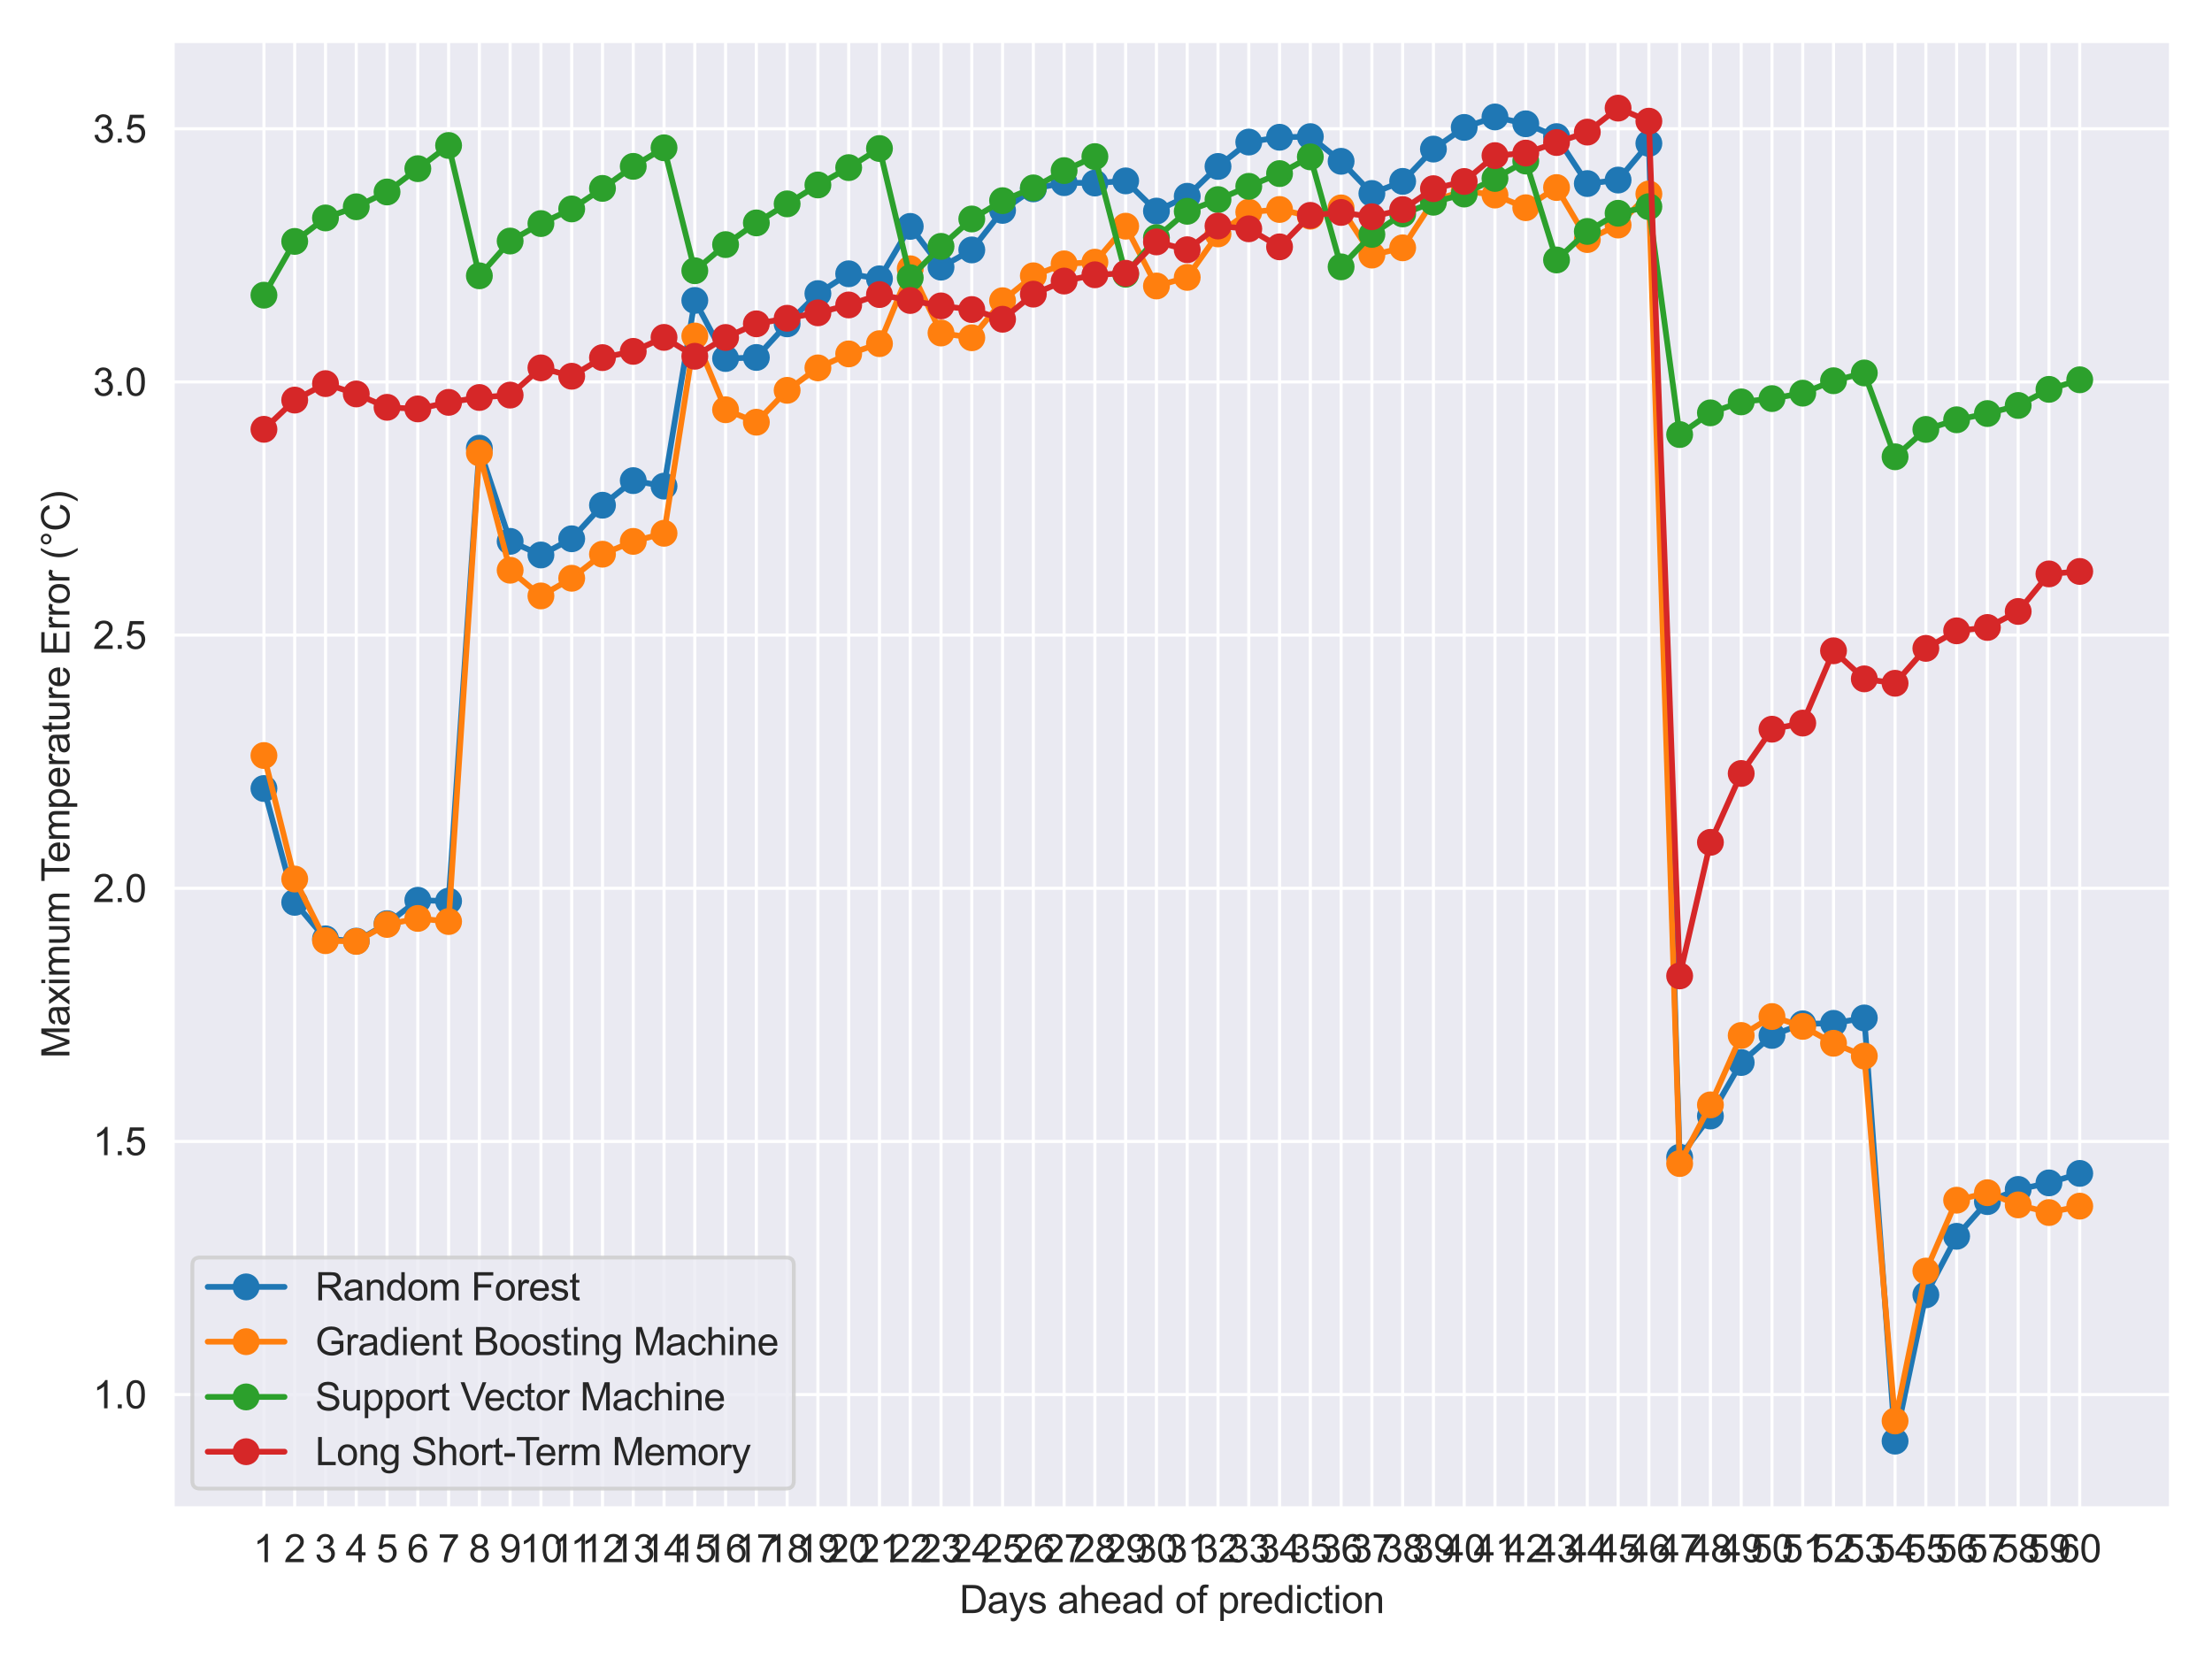 <?xml version="1.0" encoding="utf-8" standalone="no"?>
<!DOCTYPE svg PUBLIC "-//W3C//DTD SVG 1.1//EN"
  "http://www.w3.org/Graphics/SVG/1.1/DTD/svg11.dtd">
<svg xmlns:xlink="http://www.w3.org/1999/xlink" width="576pt" height="432pt" viewBox="0 0 576 432" xmlns="http://www.w3.org/2000/svg" version="1.1">
 <defs>
  <style type="text/css">*{stroke-linejoin: round; stroke-linecap: butt}</style>
 </defs>
 <g id="figure_1">
  <g id="patch_1">
   <path d="M 0 432 
L 576 432 
L 576 0 
L 0 0 
z
" style="fill: #ffffff"/>
  </g>
  <g id="axes_1">
   <g id="patch_2">
    <path d="M 45.087 392.627 
L 565.2 392.627 
L 565.2 10.8 
L 45.087 10.8 
z
" style="fill: #eaeaf2"/>
   </g>
   <g id="matplotlib.axis_1">
    <g id="xtick_1">
     <g id="line2d_1">
      <path d="M 68.729 392.627 
L 68.729 10.8 
" clip-path="url(#pd63a83232b)" style="fill: none; stroke: #ffffff; stroke-width: 0.8; stroke-linecap: round"/>
     </g>
     <g id="text_1">
      <!-- 1 -->
      <g style="fill: #262626" transform="translate(65.949 406.785) scale(0.1 -0.1)">
       <defs>
        <path id="ArialMT-31" d="M 2384 0 
L 1822 0 
L 1822 3584 
Q 1619 3391 1289 3197 
Q 959 3003 697 2906 
L 697 3450 
Q 1169 3672 1522 3987 
Q 1875 4303 2022 4600 
L 2384 4600 
L 2384 0 
z
" transform="scale(0.016)"/>
       </defs>
       <use xlink:href="#ArialMT-31"/>
      </g>
     </g>
    </g>
    <g id="xtick_2">
     <g id="line2d_2">
      <path d="M 76.743 392.627 
L 76.743 10.8 
" clip-path="url(#pd63a83232b)" style="fill: none; stroke: #ffffff; stroke-width: 0.8; stroke-linecap: round"/>
     </g>
     <g id="text_2">
      <!-- 2 -->
      <g style="fill: #262626" transform="translate(73.963 406.785) scale(0.1 -0.1)">
       <defs>
        <path id="ArialMT-32" d="M 3222 541 
L 3222 0 
L 194 0 
Q 188 203 259 391 
Q 375 700 629 1000 
Q 884 1300 1366 1694 
Q 2113 2306 2375 2664 
Q 2638 3022 2638 3341 
Q 2638 3675 2398 3904 
Q 2159 4134 1775 4134 
Q 1369 4134 1125 3890 
Q 881 3647 878 3216 
L 300 3275 
Q 359 3922 746 4261 
Q 1134 4600 1788 4600 
Q 2447 4600 2831 4234 
Q 3216 3869 3216 3328 
Q 3216 3053 3103 2787 
Q 2991 2522 2730 2228 
Q 2469 1934 1863 1422 
Q 1356 997 1212 845 
Q 1069 694 975 541 
L 3222 541 
z
" transform="scale(0.016)"/>
       </defs>
       <use xlink:href="#ArialMT-32"/>
      </g>
     </g>
    </g>
    <g id="xtick_3">
     <g id="line2d_3">
      <path d="M 84.757 392.627 
L 84.757 10.8 
" clip-path="url(#pd63a83232b)" style="fill: none; stroke: #ffffff; stroke-width: 0.8; stroke-linecap: round"/>
     </g>
     <g id="text_3">
      <!-- 3 -->
      <g style="fill: #262626" transform="translate(81.977 406.785) scale(0.1 -0.1)">
       <defs>
        <path id="ArialMT-33" d="M 269 1209 
L 831 1284 
Q 928 806 1161 595 
Q 1394 384 1728 384 
Q 2125 384 2398 659 
Q 2672 934 2672 1341 
Q 2672 1728 2419 1979 
Q 2166 2231 1775 2231 
Q 1616 2231 1378 2169 
L 1441 2663 
Q 1497 2656 1531 2656 
Q 1891 2656 2178 2843 
Q 2466 3031 2466 3422 
Q 2466 3731 2256 3934 
Q 2047 4138 1716 4138 
Q 1388 4138 1169 3931 
Q 950 3725 888 3313 
L 325 3413 
Q 428 3978 793 4289 
Q 1159 4600 1703 4600 
Q 2078 4600 2393 4439 
Q 2709 4278 2876 4000 
Q 3044 3722 3044 3409 
Q 3044 3113 2884 2869 
Q 2725 2625 2413 2481 
Q 2819 2388 3044 2092 
Q 3269 1797 3269 1353 
Q 3269 753 2831 336 
Q 2394 -81 1725 -81 
Q 1122 -81 723 278 
Q 325 638 269 1209 
z
" transform="scale(0.016)"/>
       </defs>
       <use xlink:href="#ArialMT-33"/>
      </g>
     </g>
    </g>
    <g id="xtick_4">
     <g id="line2d_4">
      <path d="M 92.771 392.627 
L 92.771 10.8 
" clip-path="url(#pd63a83232b)" style="fill: none; stroke: #ffffff; stroke-width: 0.8; stroke-linecap: round"/>
     </g>
     <g id="text_4">
      <!-- 4 -->
      <g style="fill: #262626" transform="translate(89.991 406.785) scale(0.1 -0.1)">
       <defs>
        <path id="ArialMT-34" d="M 2069 0 
L 2069 1097 
L 81 1097 
L 81 1613 
L 2172 4581 
L 2631 4581 
L 2631 1613 
L 3250 1613 
L 3250 1097 
L 2631 1097 
L 2631 0 
L 2069 0 
z
M 2069 1613 
L 2069 3678 
L 634 1613 
L 2069 1613 
z
" transform="scale(0.016)"/>
       </defs>
       <use xlink:href="#ArialMT-34"/>
      </g>
     </g>
    </g>
    <g id="xtick_5">
     <g id="line2d_5">
      <path d="M 100.785 392.627 
L 100.785 10.8 
" clip-path="url(#pd63a83232b)" style="fill: none; stroke: #ffffff; stroke-width: 0.8; stroke-linecap: round"/>
     </g>
     <g id="text_5">
      <!-- 5 -->
      <g style="fill: #262626" transform="translate(98.005 406.785) scale(0.1 -0.1)">
       <defs>
        <path id="ArialMT-35" d="M 266 1200 
L 856 1250 
Q 922 819 1161 601 
Q 1400 384 1738 384 
Q 2144 384 2425 690 
Q 2706 997 2706 1503 
Q 2706 1984 2436 2262 
Q 2166 2541 1728 2541 
Q 1456 2541 1237 2417 
Q 1019 2294 894 2097 
L 366 2166 
L 809 4519 
L 3088 4519 
L 3088 3981 
L 1259 3981 
L 1013 2750 
Q 1425 3038 1878 3038 
Q 2478 3038 2890 2622 
Q 3303 2206 3303 1553 
Q 3303 931 2941 478 
Q 2500 -78 1738 -78 
Q 1113 -78 717 272 
Q 322 622 266 1200 
z
" transform="scale(0.016)"/>
       </defs>
       <use xlink:href="#ArialMT-35"/>
      </g>
     </g>
    </g>
    <g id="xtick_6">
     <g id="line2d_6">
      <path d="M 108.799 392.627 
L 108.799 10.8 
" clip-path="url(#pd63a83232b)" style="fill: none; stroke: #ffffff; stroke-width: 0.8; stroke-linecap: round"/>
     </g>
     <g id="text_6">
      <!-- 6 -->
      <g style="fill: #262626" transform="translate(106.019 406.785) scale(0.1 -0.1)">
       <defs>
        <path id="ArialMT-36" d="M 3184 3459 
L 2625 3416 
Q 2550 3747 2413 3897 
Q 2184 4138 1850 4138 
Q 1581 4138 1378 3988 
Q 1113 3794 959 3422 
Q 806 3050 800 2363 
Q 1003 2672 1297 2822 
Q 1591 2972 1913 2972 
Q 2475 2972 2870 2558 
Q 3266 2144 3266 1488 
Q 3266 1056 3080 686 
Q 2894 316 2569 119 
Q 2244 -78 1831 -78 
Q 1128 -78 684 439 
Q 241 956 241 2144 
Q 241 3472 731 4075 
Q 1159 4600 1884 4600 
Q 2425 4600 2770 4297 
Q 3116 3994 3184 3459 
z
M 888 1484 
Q 888 1194 1011 928 
Q 1134 663 1356 523 
Q 1578 384 1822 384 
Q 2178 384 2434 671 
Q 2691 959 2691 1453 
Q 2691 1928 2437 2201 
Q 2184 2475 1800 2475 
Q 1419 2475 1153 2201 
Q 888 1928 888 1484 
z
" transform="scale(0.016)"/>
       </defs>
       <use xlink:href="#ArialMT-36"/>
      </g>
     </g>
    </g>
    <g id="xtick_7">
     <g id="line2d_7">
      <path d="M 116.813 392.627 
L 116.813 10.8 
" clip-path="url(#pd63a83232b)" style="fill: none; stroke: #ffffff; stroke-width: 0.8; stroke-linecap: round"/>
     </g>
     <g id="text_7">
      <!-- 7 -->
      <g style="fill: #262626" transform="translate(114.033 406.785) scale(0.1 -0.1)">
       <defs>
        <path id="ArialMT-37" d="M 303 3981 
L 303 4522 
L 3269 4522 
L 3269 4084 
Q 2831 3619 2401 2847 
Q 1972 2075 1738 1259 
Q 1569 684 1522 0 
L 944 0 
Q 953 541 1156 1306 
Q 1359 2072 1739 2783 
Q 2119 3494 2547 3981 
L 303 3981 
z
" transform="scale(0.016)"/>
       </defs>
       <use xlink:href="#ArialMT-37"/>
      </g>
     </g>
    </g>
    <g id="xtick_8">
     <g id="line2d_8">
      <path d="M 124.827 392.627 
L 124.827 10.8 
" clip-path="url(#pd63a83232b)" style="fill: none; stroke: #ffffff; stroke-width: 0.8; stroke-linecap: round"/>
     </g>
     <g id="text_8">
      <!-- 8 -->
      <g style="fill: #262626" transform="translate(122.047 406.785) scale(0.1 -0.1)">
       <defs>
        <path id="ArialMT-38" d="M 1131 2484 
Q 781 2613 612 2850 
Q 444 3088 444 3419 
Q 444 3919 803 4259 
Q 1163 4600 1759 4600 
Q 2359 4600 2725 4251 
Q 3091 3903 3091 3403 
Q 3091 3084 2923 2848 
Q 2756 2613 2416 2484 
Q 2838 2347 3058 2040 
Q 3278 1734 3278 1309 
Q 3278 722 2862 322 
Q 2447 -78 1769 -78 
Q 1091 -78 675 323 
Q 259 725 259 1325 
Q 259 1772 486 2073 
Q 713 2375 1131 2484 
z
M 1019 3438 
Q 1019 3113 1228 2906 
Q 1438 2700 1772 2700 
Q 2097 2700 2305 2904 
Q 2513 3109 2513 3406 
Q 2513 3716 2298 3927 
Q 2084 4138 1766 4138 
Q 1444 4138 1231 3931 
Q 1019 3725 1019 3438 
z
M 838 1322 
Q 838 1081 952 856 
Q 1066 631 1291 507 
Q 1516 384 1775 384 
Q 2178 384 2440 643 
Q 2703 903 2703 1303 
Q 2703 1709 2433 1975 
Q 2163 2241 1756 2241 
Q 1359 2241 1098 1978 
Q 838 1716 838 1322 
z
" transform="scale(0.016)"/>
       </defs>
       <use xlink:href="#ArialMT-38"/>
      </g>
     </g>
    </g>
    <g id="xtick_9">
     <g id="line2d_9">
      <path d="M 132.841 392.627 
L 132.841 10.8 
" clip-path="url(#pd63a83232b)" style="fill: none; stroke: #ffffff; stroke-width: 0.8; stroke-linecap: round"/>
     </g>
     <g id="text_9">
      <!-- 9 -->
      <g style="fill: #262626" transform="translate(130.061 406.785) scale(0.1 -0.1)">
       <defs>
        <path id="ArialMT-39" d="M 350 1059 
L 891 1109 
Q 959 728 1153 556 
Q 1347 384 1650 384 
Q 1909 384 2104 503 
Q 2300 622 2425 820 
Q 2550 1019 2634 1356 
Q 2719 1694 2719 2044 
Q 2719 2081 2716 2156 
Q 2547 1888 2255 1720 
Q 1963 1553 1622 1553 
Q 1053 1553 659 1965 
Q 266 2378 266 3053 
Q 266 3750 677 4175 
Q 1088 4600 1706 4600 
Q 2153 4600 2523 4359 
Q 2894 4119 3086 3673 
Q 3278 3228 3278 2384 
Q 3278 1506 3087 986 
Q 2897 466 2520 194 
Q 2144 -78 1638 -78 
Q 1100 -78 759 220 
Q 419 519 350 1059 
z
M 2653 3081 
Q 2653 3566 2395 3850 
Q 2138 4134 1775 4134 
Q 1400 4134 1122 3828 
Q 844 3522 844 3034 
Q 844 2597 1108 2323 
Q 1372 2050 1759 2050 
Q 2150 2050 2401 2323 
Q 2653 2597 2653 3081 
z
" transform="scale(0.016)"/>
       </defs>
       <use xlink:href="#ArialMT-39"/>
      </g>
     </g>
    </g>
    <g id="xtick_10">
     <g id="line2d_10">
      <path d="M 140.856 392.627 
L 140.856 10.8 
" clip-path="url(#pd63a83232b)" style="fill: none; stroke: #ffffff; stroke-width: 0.8; stroke-linecap: round"/>
     </g>
     <g id="text_10">
      <!-- 10 -->
      <g style="fill: #262626" transform="translate(135.295 406.785) scale(0.1 -0.1)">
       <defs>
        <path id="ArialMT-30" d="M 266 2259 
Q 266 3072 433 3567 
Q 600 4063 929 4331 
Q 1259 4600 1759 4600 
Q 2128 4600 2406 4451 
Q 2684 4303 2865 4023 
Q 3047 3744 3150 3342 
Q 3253 2941 3253 2259 
Q 3253 1453 3087 958 
Q 2922 463 2592 192 
Q 2263 -78 1759 -78 
Q 1097 -78 719 397 
Q 266 969 266 2259 
z
M 844 2259 
Q 844 1131 1108 757 
Q 1372 384 1759 384 
Q 2147 384 2411 759 
Q 2675 1134 2675 2259 
Q 2675 3391 2411 3762 
Q 2147 4134 1753 4134 
Q 1366 4134 1134 3806 
Q 844 3388 844 2259 
z
" transform="scale(0.016)"/>
       </defs>
       <use xlink:href="#ArialMT-31"/>
       <use xlink:href="#ArialMT-30" x="55.615"/>
      </g>
     </g>
    </g>
    <g id="xtick_11">
     <g id="line2d_11">
      <path d="M 148.87 392.627 
L 148.87 10.8 
" clip-path="url(#pd63a83232b)" style="fill: none; stroke: #ffffff; stroke-width: 0.8; stroke-linecap: round"/>
     </g>
     <g id="text_11">
      <!-- 11 -->
      <g style="fill: #262626" transform="translate(143.677 406.785) scale(0.1 -0.1)">
       <use xlink:href="#ArialMT-31"/>
       <use xlink:href="#ArialMT-31" x="48.24"/>
      </g>
     </g>
    </g>
    <g id="xtick_12">
     <g id="line2d_12">
      <path d="M 156.884 392.627 
L 156.884 10.8 
" clip-path="url(#pd63a83232b)" style="fill: none; stroke: #ffffff; stroke-width: 0.8; stroke-linecap: round"/>
     </g>
     <g id="text_12">
      <!-- 12 -->
      <g style="fill: #262626" transform="translate(151.323 406.785) scale(0.1 -0.1)">
       <use xlink:href="#ArialMT-31"/>
       <use xlink:href="#ArialMT-32" x="55.615"/>
      </g>
     </g>
    </g>
    <g id="xtick_13">
     <g id="line2d_13">
      <path d="M 164.898 392.627 
L 164.898 10.8 
" clip-path="url(#pd63a83232b)" style="fill: none; stroke: #ffffff; stroke-width: 0.8; stroke-linecap: round"/>
     </g>
     <g id="text_13">
      <!-- 13 -->
      <g style="fill: #262626" transform="translate(159.337 406.785) scale(0.1 -0.1)">
       <use xlink:href="#ArialMT-31"/>
       <use xlink:href="#ArialMT-33" x="55.615"/>
      </g>
     </g>
    </g>
    <g id="xtick_14">
     <g id="line2d_14">
      <path d="M 172.912 392.627 
L 172.912 10.8 
" clip-path="url(#pd63a83232b)" style="fill: none; stroke: #ffffff; stroke-width: 0.8; stroke-linecap: round"/>
     </g>
     <g id="text_14">
      <!-- 14 -->
      <g style="fill: #262626" transform="translate(167.351 406.785) scale(0.1 -0.1)">
       <use xlink:href="#ArialMT-31"/>
       <use xlink:href="#ArialMT-34" x="55.615"/>
      </g>
     </g>
    </g>
    <g id="xtick_15">
     <g id="line2d_15">
      <path d="M 180.926 392.627 
L 180.926 10.8 
" clip-path="url(#pd63a83232b)" style="fill: none; stroke: #ffffff; stroke-width: 0.8; stroke-linecap: round"/>
     </g>
     <g id="text_15">
      <!-- 15 -->
      <g style="fill: #262626" transform="translate(175.365 406.785) scale(0.1 -0.1)">
       <use xlink:href="#ArialMT-31"/>
       <use xlink:href="#ArialMT-35" x="55.615"/>
      </g>
     </g>
    </g>
    <g id="xtick_16">
     <g id="line2d_16">
      <path d="M 188.94 392.627 
L 188.94 10.8 
" clip-path="url(#pd63a83232b)" style="fill: none; stroke: #ffffff; stroke-width: 0.8; stroke-linecap: round"/>
     </g>
     <g id="text_16">
      <!-- 16 -->
      <g style="fill: #262626" transform="translate(183.379 406.785) scale(0.1 -0.1)">
       <use xlink:href="#ArialMT-31"/>
       <use xlink:href="#ArialMT-36" x="55.615"/>
      </g>
     </g>
    </g>
    <g id="xtick_17">
     <g id="line2d_17">
      <path d="M 196.954 392.627 
L 196.954 10.8 
" clip-path="url(#pd63a83232b)" style="fill: none; stroke: #ffffff; stroke-width: 0.8; stroke-linecap: round"/>
     </g>
     <g id="text_17">
      <!-- 17 -->
      <g style="fill: #262626" transform="translate(191.393 406.785) scale(0.1 -0.1)">
       <use xlink:href="#ArialMT-31"/>
       <use xlink:href="#ArialMT-37" x="55.615"/>
      </g>
     </g>
    </g>
    <g id="xtick_18">
     <g id="line2d_18">
      <path d="M 204.968 392.627 
L 204.968 10.8 
" clip-path="url(#pd63a83232b)" style="fill: none; stroke: #ffffff; stroke-width: 0.8; stroke-linecap: round"/>
     </g>
     <g id="text_18">
      <!-- 18 -->
      <g style="fill: #262626" transform="translate(199.407 406.785) scale(0.1 -0.1)">
       <use xlink:href="#ArialMT-31"/>
       <use xlink:href="#ArialMT-38" x="55.615"/>
      </g>
     </g>
    </g>
    <g id="xtick_19">
     <g id="line2d_19">
      <path d="M 212.982 392.627 
L 212.982 10.8 
" clip-path="url(#pd63a83232b)" style="fill: none; stroke: #ffffff; stroke-width: 0.8; stroke-linecap: round"/>
     </g>
     <g id="text_19">
      <!-- 19 -->
      <g style="fill: #262626" transform="translate(207.421 406.785) scale(0.1 -0.1)">
       <use xlink:href="#ArialMT-31"/>
       <use xlink:href="#ArialMT-39" x="55.615"/>
      </g>
     </g>
    </g>
    <g id="xtick_20">
     <g id="line2d_20">
      <path d="M 220.996 392.627 
L 220.996 10.8 
" clip-path="url(#pd63a83232b)" style="fill: none; stroke: #ffffff; stroke-width: 0.8; stroke-linecap: round"/>
     </g>
     <g id="text_20">
      <!-- 20 -->
      <g style="fill: #262626" transform="translate(215.435 406.785) scale(0.1 -0.1)">
       <use xlink:href="#ArialMT-32"/>
       <use xlink:href="#ArialMT-30" x="55.615"/>
      </g>
     </g>
    </g>
    <g id="xtick_21">
     <g id="line2d_21">
      <path d="M 229.01 392.627 
L 229.01 10.8 
" clip-path="url(#pd63a83232b)" style="fill: none; stroke: #ffffff; stroke-width: 0.8; stroke-linecap: round"/>
     </g>
     <g id="text_21">
      <!-- 21 -->
      <g style="fill: #262626" transform="translate(223.449 406.785) scale(0.1 -0.1)">
       <use xlink:href="#ArialMT-32"/>
       <use xlink:href="#ArialMT-31" x="55.615"/>
      </g>
     </g>
    </g>
    <g id="xtick_22">
     <g id="line2d_22">
      <path d="M 237.024 392.627 
L 237.024 10.8 
" clip-path="url(#pd63a83232b)" style="fill: none; stroke: #ffffff; stroke-width: 0.8; stroke-linecap: round"/>
     </g>
     <g id="text_22">
      <!-- 22 -->
      <g style="fill: #262626" transform="translate(231.463 406.785) scale(0.1 -0.1)">
       <use xlink:href="#ArialMT-32"/>
       <use xlink:href="#ArialMT-32" x="55.615"/>
      </g>
     </g>
    </g>
    <g id="xtick_23">
     <g id="line2d_23">
      <path d="M 245.038 392.627 
L 245.038 10.8 
" clip-path="url(#pd63a83232b)" style="fill: none; stroke: #ffffff; stroke-width: 0.8; stroke-linecap: round"/>
     </g>
     <g id="text_23">
      <!-- 23 -->
      <g style="fill: #262626" transform="translate(239.477 406.785) scale(0.1 -0.1)">
       <use xlink:href="#ArialMT-32"/>
       <use xlink:href="#ArialMT-33" x="55.615"/>
      </g>
     </g>
    </g>
    <g id="xtick_24">
     <g id="line2d_24">
      <path d="M 253.052 392.627 
L 253.052 10.8 
" clip-path="url(#pd63a83232b)" style="fill: none; stroke: #ffffff; stroke-width: 0.8; stroke-linecap: round"/>
     </g>
     <g id="text_24">
      <!-- 24 -->
      <g style="fill: #262626" transform="translate(247.491 406.785) scale(0.1 -0.1)">
       <use xlink:href="#ArialMT-32"/>
       <use xlink:href="#ArialMT-34" x="55.615"/>
      </g>
     </g>
    </g>
    <g id="xtick_25">
     <g id="line2d_25">
      <path d="M 261.066 392.627 
L 261.066 10.8 
" clip-path="url(#pd63a83232b)" style="fill: none; stroke: #ffffff; stroke-width: 0.8; stroke-linecap: round"/>
     </g>
     <g id="text_25">
      <!-- 25 -->
      <g style="fill: #262626" transform="translate(255.505 406.785) scale(0.1 -0.1)">
       <use xlink:href="#ArialMT-32"/>
       <use xlink:href="#ArialMT-35" x="55.615"/>
      </g>
     </g>
    </g>
    <g id="xtick_26">
     <g id="line2d_26">
      <path d="M 269.08 392.627 
L 269.08 10.8 
" clip-path="url(#pd63a83232b)" style="fill: none; stroke: #ffffff; stroke-width: 0.8; stroke-linecap: round"/>
     </g>
     <g id="text_26">
      <!-- 26 -->
      <g style="fill: #262626" transform="translate(263.52 406.785) scale(0.1 -0.1)">
       <use xlink:href="#ArialMT-32"/>
       <use xlink:href="#ArialMT-36" x="55.615"/>
      </g>
     </g>
    </g>
    <g id="xtick_27">
     <g id="line2d_27">
      <path d="M 277.095 392.627 
L 277.095 10.8 
" clip-path="url(#pd63a83232b)" style="fill: none; stroke: #ffffff; stroke-width: 0.8; stroke-linecap: round"/>
     </g>
     <g id="text_27">
      <!-- 27 -->
      <g style="fill: #262626" transform="translate(271.534 406.785) scale(0.1 -0.1)">
       <use xlink:href="#ArialMT-32"/>
       <use xlink:href="#ArialMT-37" x="55.615"/>
      </g>
     </g>
    </g>
    <g id="xtick_28">
     <g id="line2d_28">
      <path d="M 285.109 392.627 
L 285.109 10.8 
" clip-path="url(#pd63a83232b)" style="fill: none; stroke: #ffffff; stroke-width: 0.8; stroke-linecap: round"/>
     </g>
     <g id="text_28">
      <!-- 28 -->
      <g style="fill: #262626" transform="translate(279.548 406.785) scale(0.1 -0.1)">
       <use xlink:href="#ArialMT-32"/>
       <use xlink:href="#ArialMT-38" x="55.615"/>
      </g>
     </g>
    </g>
    <g id="xtick_29">
     <g id="line2d_29">
      <path d="M 293.123 392.627 
L 293.123 10.8 
" clip-path="url(#pd63a83232b)" style="fill: none; stroke: #ffffff; stroke-width: 0.8; stroke-linecap: round"/>
     </g>
     <g id="text_29">
      <!-- 29 -->
      <g style="fill: #262626" transform="translate(287.562 406.785) scale(0.1 -0.1)">
       <use xlink:href="#ArialMT-32"/>
       <use xlink:href="#ArialMT-39" x="55.615"/>
      </g>
     </g>
    </g>
    <g id="xtick_30">
     <g id="line2d_30">
      <path d="M 301.137 392.627 
L 301.137 10.8 
" clip-path="url(#pd63a83232b)" style="fill: none; stroke: #ffffff; stroke-width: 0.8; stroke-linecap: round"/>
     </g>
     <g id="text_30">
      <!-- 30 -->
      <g style="fill: #262626" transform="translate(295.576 406.785) scale(0.1 -0.1)">
       <use xlink:href="#ArialMT-33"/>
       <use xlink:href="#ArialMT-30" x="55.615"/>
      </g>
     </g>
    </g>
    <g id="xtick_31">
     <g id="line2d_31">
      <path d="M 309.151 392.627 
L 309.151 10.8 
" clip-path="url(#pd63a83232b)" style="fill: none; stroke: #ffffff; stroke-width: 0.8; stroke-linecap: round"/>
     </g>
     <g id="text_31">
      <!-- 31 -->
      <g style="fill: #262626" transform="translate(303.59 406.785) scale(0.1 -0.1)">
       <use xlink:href="#ArialMT-33"/>
       <use xlink:href="#ArialMT-31" x="55.615"/>
      </g>
     </g>
    </g>
    <g id="xtick_32">
     <g id="line2d_32">
      <path d="M 317.165 392.627 
L 317.165 10.8 
" clip-path="url(#pd63a83232b)" style="fill: none; stroke: #ffffff; stroke-width: 0.8; stroke-linecap: round"/>
     </g>
     <g id="text_32">
      <!-- 32 -->
      <g style="fill: #262626" transform="translate(311.604 406.785) scale(0.1 -0.1)">
       <use xlink:href="#ArialMT-33"/>
       <use xlink:href="#ArialMT-32" x="55.615"/>
      </g>
     </g>
    </g>
    <g id="xtick_33">
     <g id="line2d_33">
      <path d="M 325.179 392.627 
L 325.179 10.8 
" clip-path="url(#pd63a83232b)" style="fill: none; stroke: #ffffff; stroke-width: 0.8; stroke-linecap: round"/>
     </g>
     <g id="text_33">
      <!-- 33 -->
      <g style="fill: #262626" transform="translate(319.618 406.785) scale(0.1 -0.1)">
       <use xlink:href="#ArialMT-33"/>
       <use xlink:href="#ArialMT-33" x="55.615"/>
      </g>
     </g>
    </g>
    <g id="xtick_34">
     <g id="line2d_34">
      <path d="M 333.193 392.627 
L 333.193 10.8 
" clip-path="url(#pd63a83232b)" style="fill: none; stroke: #ffffff; stroke-width: 0.8; stroke-linecap: round"/>
     </g>
     <g id="text_34">
      <!-- 34 -->
      <g style="fill: #262626" transform="translate(327.632 406.785) scale(0.1 -0.1)">
       <use xlink:href="#ArialMT-33"/>
       <use xlink:href="#ArialMT-34" x="55.615"/>
      </g>
     </g>
    </g>
    <g id="xtick_35">
     <g id="line2d_35">
      <path d="M 341.207 392.627 
L 341.207 10.8 
" clip-path="url(#pd63a83232b)" style="fill: none; stroke: #ffffff; stroke-width: 0.8; stroke-linecap: round"/>
     </g>
     <g id="text_35">
      <!-- 35 -->
      <g style="fill: #262626" transform="translate(335.646 406.785) scale(0.1 -0.1)">
       <use xlink:href="#ArialMT-33"/>
       <use xlink:href="#ArialMT-35" x="55.615"/>
      </g>
     </g>
    </g>
    <g id="xtick_36">
     <g id="line2d_36">
      <path d="M 349.221 392.627 
L 349.221 10.8 
" clip-path="url(#pd63a83232b)" style="fill: none; stroke: #ffffff; stroke-width: 0.8; stroke-linecap: round"/>
     </g>
     <g id="text_36">
      <!-- 36 -->
      <g style="fill: #262626" transform="translate(343.66 406.785) scale(0.1 -0.1)">
       <use xlink:href="#ArialMT-33"/>
       <use xlink:href="#ArialMT-36" x="55.615"/>
      </g>
     </g>
    </g>
    <g id="xtick_37">
     <g id="line2d_37">
      <path d="M 357.235 392.627 
L 357.235 10.8 
" clip-path="url(#pd63a83232b)" style="fill: none; stroke: #ffffff; stroke-width: 0.8; stroke-linecap: round"/>
     </g>
     <g id="text_37">
      <!-- 37 -->
      <g style="fill: #262626" transform="translate(351.674 406.785) scale(0.1 -0.1)">
       <use xlink:href="#ArialMT-33"/>
       <use xlink:href="#ArialMT-37" x="55.615"/>
      </g>
     </g>
    </g>
    <g id="xtick_38">
     <g id="line2d_38">
      <path d="M 365.249 392.627 
L 365.249 10.8 
" clip-path="url(#pd63a83232b)" style="fill: none; stroke: #ffffff; stroke-width: 0.8; stroke-linecap: round"/>
     </g>
     <g id="text_38">
      <!-- 38 -->
      <g style="fill: #262626" transform="translate(359.688 406.785) scale(0.1 -0.1)">
       <use xlink:href="#ArialMT-33"/>
       <use xlink:href="#ArialMT-38" x="55.615"/>
      </g>
     </g>
    </g>
    <g id="xtick_39">
     <g id="line2d_39">
      <path d="M 373.263 392.627 
L 373.263 10.8 
" clip-path="url(#pd63a83232b)" style="fill: none; stroke: #ffffff; stroke-width: 0.8; stroke-linecap: round"/>
     </g>
     <g id="text_39">
      <!-- 39 -->
      <g style="fill: #262626" transform="translate(367.702 406.785) scale(0.1 -0.1)">
       <use xlink:href="#ArialMT-33"/>
       <use xlink:href="#ArialMT-39" x="55.615"/>
      </g>
     </g>
    </g>
    <g id="xtick_40">
     <g id="line2d_40">
      <path d="M 381.277 392.627 
L 381.277 10.8 
" clip-path="url(#pd63a83232b)" style="fill: none; stroke: #ffffff; stroke-width: 0.8; stroke-linecap: round"/>
     </g>
     <g id="text_40">
      <!-- 40 -->
      <g style="fill: #262626" transform="translate(375.716 406.785) scale(0.1 -0.1)">
       <use xlink:href="#ArialMT-34"/>
       <use xlink:href="#ArialMT-30" x="55.615"/>
      </g>
     </g>
    </g>
    <g id="xtick_41">
     <g id="line2d_41">
      <path d="M 389.291 392.627 
L 389.291 10.8 
" clip-path="url(#pd63a83232b)" style="fill: none; stroke: #ffffff; stroke-width: 0.8; stroke-linecap: round"/>
     </g>
     <g id="text_41">
      <!-- 41 -->
      <g style="fill: #262626" transform="translate(383.73 406.785) scale(0.1 -0.1)">
       <use xlink:href="#ArialMT-34"/>
       <use xlink:href="#ArialMT-31" x="55.615"/>
      </g>
     </g>
    </g>
    <g id="xtick_42">
     <g id="line2d_42">
      <path d="M 397.305 392.627 
L 397.305 10.8 
" clip-path="url(#pd63a83232b)" style="fill: none; stroke: #ffffff; stroke-width: 0.8; stroke-linecap: round"/>
     </g>
     <g id="text_42">
      <!-- 42 -->
      <g style="fill: #262626" transform="translate(391.745 406.785) scale(0.1 -0.1)">
       <use xlink:href="#ArialMT-34"/>
       <use xlink:href="#ArialMT-32" x="55.615"/>
      </g>
     </g>
    </g>
    <g id="xtick_43">
     <g id="line2d_43">
      <path d="M 405.32 392.627 
L 405.32 10.8 
" clip-path="url(#pd63a83232b)" style="fill: none; stroke: #ffffff; stroke-width: 0.8; stroke-linecap: round"/>
     </g>
     <g id="text_43">
      <!-- 43 -->
      <g style="fill: #262626" transform="translate(399.759 406.785) scale(0.1 -0.1)">
       <use xlink:href="#ArialMT-34"/>
       <use xlink:href="#ArialMT-33" x="55.615"/>
      </g>
     </g>
    </g>
    <g id="xtick_44">
     <g id="line2d_44">
      <path d="M 413.334 392.627 
L 413.334 10.8 
" clip-path="url(#pd63a83232b)" style="fill: none; stroke: #ffffff; stroke-width: 0.8; stroke-linecap: round"/>
     </g>
     <g id="text_44">
      <!-- 44 -->
      <g style="fill: #262626" transform="translate(407.773 406.785) scale(0.1 -0.1)">
       <use xlink:href="#ArialMT-34"/>
       <use xlink:href="#ArialMT-34" x="55.615"/>
      </g>
     </g>
    </g>
    <g id="xtick_45">
     <g id="line2d_45">
      <path d="M 421.348 392.627 
L 421.348 10.8 
" clip-path="url(#pd63a83232b)" style="fill: none; stroke: #ffffff; stroke-width: 0.8; stroke-linecap: round"/>
     </g>
     <g id="text_45">
      <!-- 45 -->
      <g style="fill: #262626" transform="translate(415.787 406.785) scale(0.1 -0.1)">
       <use xlink:href="#ArialMT-34"/>
       <use xlink:href="#ArialMT-35" x="55.615"/>
      </g>
     </g>
    </g>
    <g id="xtick_46">
     <g id="line2d_46">
      <path d="M 429.362 392.627 
L 429.362 10.8 
" clip-path="url(#pd63a83232b)" style="fill: none; stroke: #ffffff; stroke-width: 0.8; stroke-linecap: round"/>
     </g>
     <g id="text_46">
      <!-- 46 -->
      <g style="fill: #262626" transform="translate(423.801 406.785) scale(0.1 -0.1)">
       <use xlink:href="#ArialMT-34"/>
       <use xlink:href="#ArialMT-36" x="55.615"/>
      </g>
     </g>
    </g>
    <g id="xtick_47">
     <g id="line2d_47">
      <path d="M 437.376 392.627 
L 437.376 10.8 
" clip-path="url(#pd63a83232b)" style="fill: none; stroke: #ffffff; stroke-width: 0.8; stroke-linecap: round"/>
     </g>
     <g id="text_47">
      <!-- 47 -->
      <g style="fill: #262626" transform="translate(431.815 406.785) scale(0.1 -0.1)">
       <use xlink:href="#ArialMT-34"/>
       <use xlink:href="#ArialMT-37" x="55.615"/>
      </g>
     </g>
    </g>
    <g id="xtick_48">
     <g id="line2d_48">
      <path d="M 445.39 392.627 
L 445.39 10.8 
" clip-path="url(#pd63a83232b)" style="fill: none; stroke: #ffffff; stroke-width: 0.8; stroke-linecap: round"/>
     </g>
     <g id="text_48">
      <!-- 48 -->
      <g style="fill: #262626" transform="translate(439.829 406.785) scale(0.1 -0.1)">
       <use xlink:href="#ArialMT-34"/>
       <use xlink:href="#ArialMT-38" x="55.615"/>
      </g>
     </g>
    </g>
    <g id="xtick_49">
     <g id="line2d_49">
      <path d="M 453.404 392.627 
L 453.404 10.8 
" clip-path="url(#pd63a83232b)" style="fill: none; stroke: #ffffff; stroke-width: 0.8; stroke-linecap: round"/>
     </g>
     <g id="text_49">
      <!-- 49 -->
      <g style="fill: #262626" transform="translate(447.843 406.785) scale(0.1 -0.1)">
       <use xlink:href="#ArialMT-34"/>
       <use xlink:href="#ArialMT-39" x="55.615"/>
      </g>
     </g>
    </g>
    <g id="xtick_50">
     <g id="line2d_50">
      <path d="M 461.418 392.627 
L 461.418 10.8 
" clip-path="url(#pd63a83232b)" style="fill: none; stroke: #ffffff; stroke-width: 0.8; stroke-linecap: round"/>
     </g>
     <g id="text_50">
      <!-- 50 -->
      <g style="fill: #262626" transform="translate(455.857 406.785) scale(0.1 -0.1)">
       <use xlink:href="#ArialMT-35"/>
       <use xlink:href="#ArialMT-30" x="55.615"/>
      </g>
     </g>
    </g>
    <g id="xtick_51">
     <g id="line2d_51">
      <path d="M 469.432 392.627 
L 469.432 10.8 
" clip-path="url(#pd63a83232b)" style="fill: none; stroke: #ffffff; stroke-width: 0.8; stroke-linecap: round"/>
     </g>
     <g id="text_51">
      <!-- 51 -->
      <g style="fill: #262626" transform="translate(463.871 406.785) scale(0.1 -0.1)">
       <use xlink:href="#ArialMT-35"/>
       <use xlink:href="#ArialMT-31" x="55.615"/>
      </g>
     </g>
    </g>
    <g id="xtick_52">
     <g id="line2d_52">
      <path d="M 477.446 392.627 
L 477.446 10.8 
" clip-path="url(#pd63a83232b)" style="fill: none; stroke: #ffffff; stroke-width: 0.8; stroke-linecap: round"/>
     </g>
     <g id="text_52">
      <!-- 52 -->
      <g style="fill: #262626" transform="translate(471.885 406.785) scale(0.1 -0.1)">
       <use xlink:href="#ArialMT-35"/>
       <use xlink:href="#ArialMT-32" x="55.615"/>
      </g>
     </g>
    </g>
    <g id="xtick_53">
     <g id="line2d_53">
      <path d="M 485.46 392.627 
L 485.46 10.8 
" clip-path="url(#pd63a83232b)" style="fill: none; stroke: #ffffff; stroke-width: 0.8; stroke-linecap: round"/>
     </g>
     <g id="text_53">
      <!-- 53 -->
      <g style="fill: #262626" transform="translate(479.899 406.785) scale(0.1 -0.1)">
       <use xlink:href="#ArialMT-35"/>
       <use xlink:href="#ArialMT-33" x="55.615"/>
      </g>
     </g>
    </g>
    <g id="xtick_54">
     <g id="line2d_54">
      <path d="M 493.474 392.627 
L 493.474 10.8 
" clip-path="url(#pd63a83232b)" style="fill: none; stroke: #ffffff; stroke-width: 0.8; stroke-linecap: round"/>
     </g>
     <g id="text_54">
      <!-- 54 -->
      <g style="fill: #262626" transform="translate(487.913 406.785) scale(0.1 -0.1)">
       <use xlink:href="#ArialMT-35"/>
       <use xlink:href="#ArialMT-34" x="55.615"/>
      </g>
     </g>
    </g>
    <g id="xtick_55">
     <g id="line2d_55">
      <path d="M 501.488 392.627 
L 501.488 10.8 
" clip-path="url(#pd63a83232b)" style="fill: none; stroke: #ffffff; stroke-width: 0.8; stroke-linecap: round"/>
     </g>
     <g id="text_55">
      <!-- 55 -->
      <g style="fill: #262626" transform="translate(495.927 406.785) scale(0.1 -0.1)">
       <use xlink:href="#ArialMT-35"/>
       <use xlink:href="#ArialMT-35" x="55.615"/>
      </g>
     </g>
    </g>
    <g id="xtick_56">
     <g id="line2d_56">
      <path d="M 509.502 392.627 
L 509.502 10.8 
" clip-path="url(#pd63a83232b)" style="fill: none; stroke: #ffffff; stroke-width: 0.8; stroke-linecap: round"/>
     </g>
     <g id="text_56">
      <!-- 56 -->
      <g style="fill: #262626" transform="translate(503.941 406.785) scale(0.1 -0.1)">
       <use xlink:href="#ArialMT-35"/>
       <use xlink:href="#ArialMT-36" x="55.615"/>
      </g>
     </g>
    </g>
    <g id="xtick_57">
     <g id="line2d_57">
      <path d="M 517.516 392.627 
L 517.516 10.8 
" clip-path="url(#pd63a83232b)" style="fill: none; stroke: #ffffff; stroke-width: 0.8; stroke-linecap: round"/>
     </g>
     <g id="text_57">
      <!-- 57 -->
      <g style="fill: #262626" transform="translate(511.955 406.785) scale(0.1 -0.1)">
       <use xlink:href="#ArialMT-35"/>
       <use xlink:href="#ArialMT-37" x="55.615"/>
      </g>
     </g>
    </g>
    <g id="xtick_58">
     <g id="line2d_58">
      <path d="M 525.53 392.627 
L 525.53 10.8 
" clip-path="url(#pd63a83232b)" style="fill: none; stroke: #ffffff; stroke-width: 0.8; stroke-linecap: round"/>
     </g>
     <g id="text_58">
      <!-- 58 -->
      <g style="fill: #262626" transform="translate(519.969 406.785) scale(0.1 -0.1)">
       <use xlink:href="#ArialMT-35"/>
       <use xlink:href="#ArialMT-38" x="55.615"/>
      </g>
     </g>
    </g>
    <g id="xtick_59">
     <g id="line2d_59">
      <path d="M 533.544 392.627 
L 533.544 10.8 
" clip-path="url(#pd63a83232b)" style="fill: none; stroke: #ffffff; stroke-width: 0.8; stroke-linecap: round"/>
     </g>
     <g id="text_59">
      <!-- 59 -->
      <g style="fill: #262626" transform="translate(527.984 406.785) scale(0.1 -0.1)">
       <use xlink:href="#ArialMT-35"/>
       <use xlink:href="#ArialMT-39" x="55.615"/>
      </g>
     </g>
    </g>
    <g id="xtick_60">
     <g id="line2d_60">
      <path d="M 541.559 392.627 
L 541.559 10.8 
" clip-path="url(#pd63a83232b)" style="fill: none; stroke: #ffffff; stroke-width: 0.8; stroke-linecap: round"/>
     </g>
     <g id="text_60">
      <!-- 60 -->
      <g style="fill: #262626" transform="translate(535.998 406.785) scale(0.1 -0.1)">
       <use xlink:href="#ArialMT-36"/>
       <use xlink:href="#ArialMT-30" x="55.615"/>
      </g>
     </g>
    </g>
    <g id="text_61">
     <!-- Days ahead of prediction -->
     <g style="fill: #262626" transform="translate(249.835 420.053) scale(0.1 -0.1)">
      <defs>
       <path id="ArialMT-44" d="M 494 0 
L 494 4581 
L 2072 4581 
Q 2606 4581 2888 4516 
Q 3281 4425 3559 4188 
Q 3922 3881 4101 3404 
Q 4281 2928 4281 2316 
Q 4281 1794 4159 1391 
Q 4038 988 3847 723 
Q 3656 459 3429 307 
Q 3203 156 2883 78 
Q 2563 0 2147 0 
L 494 0 
z
M 1100 541 
L 2078 541 
Q 2531 541 2789 625 
Q 3047 709 3200 863 
Q 3416 1078 3536 1442 
Q 3656 1806 3656 2325 
Q 3656 3044 3420 3430 
Q 3184 3816 2847 3947 
Q 2603 4041 2063 4041 
L 1100 4041 
L 1100 541 
z
" transform="scale(0.016)"/>
       <path id="ArialMT-61" d="M 2588 409 
Q 2275 144 1986 34 
Q 1697 -75 1366 -75 
Q 819 -75 525 192 
Q 231 459 231 875 
Q 231 1119 342 1320 
Q 453 1522 633 1644 
Q 813 1766 1038 1828 
Q 1203 1872 1538 1913 
Q 2219 1994 2541 2106 
Q 2544 2222 2544 2253 
Q 2544 2597 2384 2738 
Q 2169 2928 1744 2928 
Q 1347 2928 1158 2789 
Q 969 2650 878 2297 
L 328 2372 
Q 403 2725 575 2942 
Q 747 3159 1072 3276 
Q 1397 3394 1825 3394 
Q 2250 3394 2515 3294 
Q 2781 3194 2906 3042 
Q 3031 2891 3081 2659 
Q 3109 2516 3109 2141 
L 3109 1391 
Q 3109 606 3145 398 
Q 3181 191 3288 0 
L 2700 0 
Q 2613 175 2588 409 
z
M 2541 1666 
Q 2234 1541 1622 1453 
Q 1275 1403 1131 1340 
Q 988 1278 909 1158 
Q 831 1038 831 891 
Q 831 666 1001 516 
Q 1172 366 1500 366 
Q 1825 366 2078 508 
Q 2331 650 2450 897 
Q 2541 1088 2541 1459 
L 2541 1666 
z
" transform="scale(0.016)"/>
       <path id="ArialMT-79" d="M 397 -1278 
L 334 -750 
Q 519 -800 656 -800 
Q 844 -800 956 -737 
Q 1069 -675 1141 -563 
Q 1194 -478 1313 -144 
Q 1328 -97 1363 -6 
L 103 3319 
L 709 3319 
L 1400 1397 
Q 1534 1031 1641 628 
Q 1738 1016 1872 1384 
L 2581 3319 
L 3144 3319 
L 1881 -56 
Q 1678 -603 1566 -809 
Q 1416 -1088 1222 -1217 
Q 1028 -1347 759 -1347 
Q 597 -1347 397 -1278 
z
" transform="scale(0.016)"/>
       <path id="ArialMT-73" d="M 197 991 
L 753 1078 
Q 800 744 1014 566 
Q 1228 388 1613 388 
Q 2000 388 2187 545 
Q 2375 703 2375 916 
Q 2375 1106 2209 1216 
Q 2094 1291 1634 1406 
Q 1016 1563 777 1677 
Q 538 1791 414 1992 
Q 291 2194 291 2438 
Q 291 2659 392 2848 
Q 494 3038 669 3163 
Q 800 3259 1026 3326 
Q 1253 3394 1513 3394 
Q 1903 3394 2198 3281 
Q 2494 3169 2634 2976 
Q 2775 2784 2828 2463 
L 2278 2388 
Q 2241 2644 2061 2787 
Q 1881 2931 1553 2931 
Q 1166 2931 1000 2803 
Q 834 2675 834 2503 
Q 834 2394 903 2306 
Q 972 2216 1119 2156 
Q 1203 2125 1616 2013 
Q 2213 1853 2448 1751 
Q 2684 1650 2818 1456 
Q 2953 1263 2953 975 
Q 2953 694 2789 445 
Q 2625 197 2315 61 
Q 2006 -75 1616 -75 
Q 969 -75 630 194 
Q 291 463 197 991 
z
" transform="scale(0.016)"/>
       <path id="ArialMT-20" transform="scale(0.016)"/>
       <path id="ArialMT-68" d="M 422 0 
L 422 4581 
L 984 4581 
L 984 2938 
Q 1378 3394 1978 3394 
Q 2347 3394 2619 3248 
Q 2891 3103 3008 2847 
Q 3125 2591 3125 2103 
L 3125 0 
L 2563 0 
L 2563 2103 
Q 2563 2525 2380 2717 
Q 2197 2909 1863 2909 
Q 1613 2909 1392 2779 
Q 1172 2650 1078 2428 
Q 984 2206 984 1816 
L 984 0 
L 422 0 
z
" transform="scale(0.016)"/>
       <path id="ArialMT-65" d="M 2694 1069 
L 3275 997 
Q 3138 488 2766 206 
Q 2394 -75 1816 -75 
Q 1088 -75 661 373 
Q 234 822 234 1631 
Q 234 2469 665 2931 
Q 1097 3394 1784 3394 
Q 2450 3394 2872 2941 
Q 3294 2488 3294 1666 
Q 3294 1616 3291 1516 
L 816 1516 
Q 847 969 1125 678 
Q 1403 388 1819 388 
Q 2128 388 2347 550 
Q 2566 713 2694 1069 
z
M 847 1978 
L 2700 1978 
Q 2663 2397 2488 2606 
Q 2219 2931 1791 2931 
Q 1403 2931 1139 2672 
Q 875 2413 847 1978 
z
" transform="scale(0.016)"/>
       <path id="ArialMT-64" d="M 2575 0 
L 2575 419 
Q 2259 -75 1647 -75 
Q 1250 -75 917 144 
Q 584 363 401 755 
Q 219 1147 219 1656 
Q 219 2153 384 2558 
Q 550 2963 881 3178 
Q 1213 3394 1622 3394 
Q 1922 3394 2156 3267 
Q 2391 3141 2538 2938 
L 2538 4581 
L 3097 4581 
L 3097 0 
L 2575 0 
z
M 797 1656 
Q 797 1019 1065 703 
Q 1334 388 1700 388 
Q 2069 388 2326 689 
Q 2584 991 2584 1609 
Q 2584 2291 2321 2609 
Q 2059 2928 1675 2928 
Q 1300 2928 1048 2622 
Q 797 2316 797 1656 
z
" transform="scale(0.016)"/>
       <path id="ArialMT-6f" d="M 213 1659 
Q 213 2581 725 3025 
Q 1153 3394 1769 3394 
Q 2453 3394 2887 2945 
Q 3322 2497 3322 1706 
Q 3322 1066 3130 698 
Q 2938 331 2570 128 
Q 2203 -75 1769 -75 
Q 1072 -75 642 372 
Q 213 819 213 1659 
z
M 791 1659 
Q 791 1022 1069 705 
Q 1347 388 1769 388 
Q 2188 388 2466 706 
Q 2744 1025 2744 1678 
Q 2744 2294 2464 2611 
Q 2184 2928 1769 2928 
Q 1347 2928 1069 2612 
Q 791 2297 791 1659 
z
" transform="scale(0.016)"/>
       <path id="ArialMT-66" d="M 556 0 
L 556 2881 
L 59 2881 
L 59 3319 
L 556 3319 
L 556 3672 
Q 556 4006 616 4169 
Q 697 4388 901 4523 
Q 1106 4659 1475 4659 
Q 1713 4659 2000 4603 
L 1916 4113 
Q 1741 4144 1584 4144 
Q 1328 4144 1222 4034 
Q 1116 3925 1116 3625 
L 1116 3319 
L 1763 3319 
L 1763 2881 
L 1116 2881 
L 1116 0 
L 556 0 
z
" transform="scale(0.016)"/>
       <path id="ArialMT-70" d="M 422 -1272 
L 422 3319 
L 934 3319 
L 934 2888 
Q 1116 3141 1344 3267 
Q 1572 3394 1897 3394 
Q 2322 3394 2647 3175 
Q 2972 2956 3137 2557 
Q 3303 2159 3303 1684 
Q 3303 1175 3120 767 
Q 2938 359 2589 142 
Q 2241 -75 1856 -75 
Q 1575 -75 1351 44 
Q 1128 163 984 344 
L 984 -1272 
L 422 -1272 
z
M 931 1641 
Q 931 1000 1190 694 
Q 1450 388 1819 388 
Q 2194 388 2461 705 
Q 2728 1022 2728 1688 
Q 2728 2322 2467 2637 
Q 2206 2953 1844 2953 
Q 1484 2953 1207 2617 
Q 931 2281 931 1641 
z
" transform="scale(0.016)"/>
       <path id="ArialMT-72" d="M 416 0 
L 416 3319 
L 922 3319 
L 922 2816 
Q 1116 3169 1280 3281 
Q 1444 3394 1641 3394 
Q 1925 3394 2219 3213 
L 2025 2691 
Q 1819 2813 1613 2813 
Q 1428 2813 1281 2702 
Q 1134 2591 1072 2394 
Q 978 2094 978 1738 
L 978 0 
L 416 0 
z
" transform="scale(0.016)"/>
       <path id="ArialMT-69" d="M 425 3934 
L 425 4581 
L 988 4581 
L 988 3934 
L 425 3934 
z
M 425 0 
L 425 3319 
L 988 3319 
L 988 0 
L 425 0 
z
" transform="scale(0.016)"/>
       <path id="ArialMT-63" d="M 2588 1216 
L 3141 1144 
Q 3050 572 2676 248 
Q 2303 -75 1759 -75 
Q 1078 -75 664 370 
Q 250 816 250 1647 
Q 250 2184 428 2587 
Q 606 2991 970 3192 
Q 1334 3394 1763 3394 
Q 2303 3394 2647 3120 
Q 2991 2847 3088 2344 
L 2541 2259 
Q 2463 2594 2264 2762 
Q 2066 2931 1784 2931 
Q 1359 2931 1093 2626 
Q 828 2322 828 1663 
Q 828 994 1084 691 
Q 1341 388 1753 388 
Q 2084 388 2306 591 
Q 2528 794 2588 1216 
z
" transform="scale(0.016)"/>
       <path id="ArialMT-74" d="M 1650 503 
L 1731 6 
Q 1494 -44 1306 -44 
Q 1000 -44 831 53 
Q 663 150 594 308 
Q 525 466 525 972 
L 525 2881 
L 113 2881 
L 113 3319 
L 525 3319 
L 525 4141 
L 1084 4478 
L 1084 3319 
L 1650 3319 
L 1650 2881 
L 1084 2881 
L 1084 941 
Q 1084 700 1114 631 
Q 1144 563 1211 522 
Q 1278 481 1403 481 
Q 1497 481 1650 503 
z
" transform="scale(0.016)"/>
       <path id="ArialMT-6e" d="M 422 0 
L 422 3319 
L 928 3319 
L 928 2847 
Q 1294 3394 1984 3394 
Q 2284 3394 2536 3286 
Q 2788 3178 2913 3003 
Q 3038 2828 3088 2588 
Q 3119 2431 3119 2041 
L 3119 0 
L 2556 0 
L 2556 2019 
Q 2556 2363 2490 2533 
Q 2425 2703 2258 2804 
Q 2091 2906 1866 2906 
Q 1506 2906 1245 2678 
Q 984 2450 984 1813 
L 984 0 
L 422 0 
z
" transform="scale(0.016)"/>
      </defs>
      <use xlink:href="#ArialMT-44"/>
      <use xlink:href="#ArialMT-61" x="72.217"/>
      <use xlink:href="#ArialMT-79" x="127.832"/>
      <use xlink:href="#ArialMT-73" x="177.832"/>
      <use xlink:href="#ArialMT-20" x="227.832"/>
      <use xlink:href="#ArialMT-61" x="255.615"/>
      <use xlink:href="#ArialMT-68" x="311.23"/>
      <use xlink:href="#ArialMT-65" x="366.846"/>
      <use xlink:href="#ArialMT-61" x="422.461"/>
      <use xlink:href="#ArialMT-64" x="478.076"/>
      <use xlink:href="#ArialMT-20" x="533.691"/>
      <use xlink:href="#ArialMT-6f" x="561.475"/>
      <use xlink:href="#ArialMT-66" x="617.09"/>
      <use xlink:href="#ArialMT-20" x="644.873"/>
      <use xlink:href="#ArialMT-70" x="672.656"/>
      <use xlink:href="#ArialMT-72" x="728.271"/>
      <use xlink:href="#ArialMT-65" x="761.572"/>
      <use xlink:href="#ArialMT-64" x="817.188"/>
      <use xlink:href="#ArialMT-69" x="872.803"/>
      <use xlink:href="#ArialMT-63" x="895.02"/>
      <use xlink:href="#ArialMT-74" x="945.02"/>
      <use xlink:href="#ArialMT-69" x="972.803"/>
      <use xlink:href="#ArialMT-6f" x="995.02"/>
      <use xlink:href="#ArialMT-6e" x="1050.635"/>
     </g>
    </g>
   </g>
   <g id="matplotlib.axis_2">
    <g id="ytick_1">
     <g id="line2d_61">
      <path d="M 45.087 363.147 
L 565.2 363.147 
" clip-path="url(#pd63a83232b)" style="fill: none; stroke: #ffffff; stroke-width: 0.8; stroke-linecap: round"/>
     </g>
     <g id="text_62">
      <!-- 1.0 -->
      <g style="fill: #262626" transform="translate(24.188 366.726) scale(0.1 -0.1)">
       <defs>
        <path id="ArialMT-2e" d="M 581 0 
L 581 641 
L 1222 641 
L 1222 0 
L 581 0 
z
" transform="scale(0.016)"/>
       </defs>
       <use xlink:href="#ArialMT-31"/>
       <use xlink:href="#ArialMT-2e" x="55.615"/>
       <use xlink:href="#ArialMT-30" x="83.398"/>
      </g>
     </g>
    </g>
    <g id="ytick_2">
     <g id="line2d_62">
      <path d="M 45.087 297.225 
L 565.2 297.225 
" clip-path="url(#pd63a83232b)" style="fill: none; stroke: #ffffff; stroke-width: 0.8; stroke-linecap: round"/>
     </g>
     <g id="text_63">
      <!-- 1.5 -->
      <g style="fill: #262626" transform="translate(24.188 300.804) scale(0.1 -0.1)">
       <use xlink:href="#ArialMT-31"/>
       <use xlink:href="#ArialMT-2e" x="55.615"/>
       <use xlink:href="#ArialMT-35" x="83.398"/>
      </g>
     </g>
    </g>
    <g id="ytick_3">
     <g id="line2d_63">
      <path d="M 45.087 231.302 
L 565.2 231.302 
" clip-path="url(#pd63a83232b)" style="fill: none; stroke: #ffffff; stroke-width: 0.8; stroke-linecap: round"/>
     </g>
     <g id="text_64">
      <!-- 2.0 -->
      <g style="fill: #262626" transform="translate(24.188 234.881) scale(0.1 -0.1)">
       <use xlink:href="#ArialMT-32"/>
       <use xlink:href="#ArialMT-2e" x="55.615"/>
       <use xlink:href="#ArialMT-30" x="83.398"/>
      </g>
     </g>
    </g>
    <g id="ytick_4">
     <g id="line2d_64">
      <path d="M 45.087 165.379 
L 565.2 165.379 
" clip-path="url(#pd63a83232b)" style="fill: none; stroke: #ffffff; stroke-width: 0.8; stroke-linecap: round"/>
     </g>
     <g id="text_65">
      <!-- 2.5 -->
      <g style="fill: #262626" transform="translate(24.188 168.958) scale(0.1 -0.1)">
       <use xlink:href="#ArialMT-32"/>
       <use xlink:href="#ArialMT-2e" x="55.615"/>
       <use xlink:href="#ArialMT-35" x="83.398"/>
      </g>
     </g>
    </g>
    <g id="ytick_5">
     <g id="line2d_65">
      <path d="M 45.087 99.456 
L 565.2 99.456 
" clip-path="url(#pd63a83232b)" style="fill: none; stroke: #ffffff; stroke-width: 0.8; stroke-linecap: round"/>
     </g>
     <g id="text_66">
      <!-- 3.0 -->
      <g style="fill: #262626" transform="translate(24.188 103.035) scale(0.1 -0.1)">
       <use xlink:href="#ArialMT-33"/>
       <use xlink:href="#ArialMT-2e" x="55.615"/>
       <use xlink:href="#ArialMT-30" x="83.398"/>
      </g>
     </g>
    </g>
    <g id="ytick_6">
     <g id="line2d_66">
      <path d="M 45.087 33.534 
L 565.2 33.534 
" clip-path="url(#pd63a83232b)" style="fill: none; stroke: #ffffff; stroke-width: 0.8; stroke-linecap: round"/>
     </g>
     <g id="text_67">
      <!-- 3.5 -->
      <g style="fill: #262626" transform="translate(24.188 37.113) scale(0.1 -0.1)">
       <use xlink:href="#ArialMT-33"/>
       <use xlink:href="#ArialMT-2e" x="55.615"/>
       <use xlink:href="#ArialMT-35" x="83.398"/>
      </g>
     </g>
    </g>
    <g id="text_68">
     <!-- Maximum Temperature Error (°C) -->
     <g style="fill: #262626" transform="translate(18.083 275.574) rotate(-90) scale(0.1 -0.1)">
      <defs>
       <path id="ArialMT-4d" d="M 475 0 
L 475 4581 
L 1388 4581 
L 2472 1338 
Q 2622 884 2691 659 
Q 2769 909 2934 1394 
L 4031 4581 
L 4847 4581 
L 4847 0 
L 4263 0 
L 4263 3834 
L 2931 0 
L 2384 0 
L 1059 3900 
L 1059 0 
L 475 0 
z
" transform="scale(0.016)"/>
       <path id="ArialMT-78" d="M 47 0 
L 1259 1725 
L 138 3319 
L 841 3319 
L 1350 2541 
Q 1494 2319 1581 2169 
Q 1719 2375 1834 2534 
L 2394 3319 
L 3066 3319 
L 1919 1756 
L 3153 0 
L 2463 0 
L 1781 1031 
L 1600 1309 
L 728 0 
L 47 0 
z
" transform="scale(0.016)"/>
       <path id="ArialMT-6d" d="M 422 0 
L 422 3319 
L 925 3319 
L 925 2853 
Q 1081 3097 1340 3245 
Q 1600 3394 1931 3394 
Q 2300 3394 2536 3241 
Q 2772 3088 2869 2813 
Q 3263 3394 3894 3394 
Q 4388 3394 4653 3120 
Q 4919 2847 4919 2278 
L 4919 0 
L 4359 0 
L 4359 2091 
Q 4359 2428 4304 2576 
Q 4250 2725 4106 2815 
Q 3963 2906 3769 2906 
Q 3419 2906 3187 2673 
Q 2956 2441 2956 1928 
L 2956 0 
L 2394 0 
L 2394 2156 
Q 2394 2531 2256 2718 
Q 2119 2906 1806 2906 
Q 1569 2906 1367 2781 
Q 1166 2656 1075 2415 
Q 984 2175 984 1722 
L 984 0 
L 422 0 
z
" transform="scale(0.016)"/>
       <path id="ArialMT-75" d="M 2597 0 
L 2597 488 
Q 2209 -75 1544 -75 
Q 1250 -75 995 37 
Q 741 150 617 320 
Q 494 491 444 738 
Q 409 903 409 1263 
L 409 3319 
L 972 3319 
L 972 1478 
Q 972 1038 1006 884 
Q 1059 663 1231 536 
Q 1403 409 1656 409 
Q 1909 409 2131 539 
Q 2353 669 2445 892 
Q 2538 1116 2538 1541 
L 2538 3319 
L 3100 3319 
L 3100 0 
L 2597 0 
z
" transform="scale(0.016)"/>
       <path id="ArialMT-54" d="M 1659 0 
L 1659 4041 
L 150 4041 
L 150 4581 
L 3781 4581 
L 3781 4041 
L 2266 4041 
L 2266 0 
L 1659 0 
z
" transform="scale(0.016)"/>
       <path id="ArialMT-45" d="M 506 0 
L 506 4581 
L 3819 4581 
L 3819 4041 
L 1113 4041 
L 1113 2638 
L 3647 2638 
L 3647 2100 
L 1113 2100 
L 1113 541 
L 3925 541 
L 3925 0 
L 506 0 
z
" transform="scale(0.016)"/>
       <path id="ArialMT-28" d="M 1497 -1347 
Q 1031 -759 709 28 
Q 388 816 388 1659 
Q 388 2403 628 3084 
Q 909 3875 1497 4659 
L 1900 4659 
Q 1522 4009 1400 3731 
Q 1209 3300 1100 2831 
Q 966 2247 966 1656 
Q 966 153 1900 -1347 
L 1497 -1347 
z
" transform="scale(0.016)"/>
       <path id="ArialMT-b0" d="M 400 3794 
Q 400 4153 654 4406 
Q 909 4659 1266 4659 
Q 1628 4659 1881 4406 
Q 2134 4153 2134 3794 
Q 2134 3434 1879 3179 
Q 1625 2925 1266 2925 
Q 909 2925 654 3178 
Q 400 3431 400 3794 
z
M 741 3794 
Q 741 3575 895 3420 
Q 1050 3266 1269 3266 
Q 1484 3266 1639 3420 
Q 1794 3575 1794 3794 
Q 1794 4013 1639 4167 
Q 1484 4322 1269 4322 
Q 1050 4322 895 4167 
Q 741 4013 741 3794 
z
" transform="scale(0.016)"/>
       <path id="ArialMT-43" d="M 3763 1606 
L 4369 1453 
Q 4178 706 3683 314 
Q 3188 -78 2472 -78 
Q 1731 -78 1267 223 
Q 803 525 561 1097 
Q 319 1669 319 2325 
Q 319 3041 592 3573 
Q 866 4106 1370 4382 
Q 1875 4659 2481 4659 
Q 3169 4659 3637 4309 
Q 4106 3959 4291 3325 
L 3694 3184 
Q 3534 3684 3231 3912 
Q 2928 4141 2469 4141 
Q 1941 4141 1586 3887 
Q 1231 3634 1087 3207 
Q 944 2781 944 2328 
Q 944 1744 1114 1308 
Q 1284 872 1643 656 
Q 2003 441 2422 441 
Q 2931 441 3284 734 
Q 3638 1028 3763 1606 
z
" transform="scale(0.016)"/>
       <path id="ArialMT-29" d="M 791 -1347 
L 388 -1347 
Q 1322 153 1322 1656 
Q 1322 2244 1188 2822 
Q 1081 3291 891 3722 
Q 769 4003 388 4659 
L 791 4659 
Q 1378 3875 1659 3084 
Q 1900 2403 1900 1659 
Q 1900 816 1576 28 
Q 1253 -759 791 -1347 
z
" transform="scale(0.016)"/>
      </defs>
      <use xlink:href="#ArialMT-4d"/>
      <use xlink:href="#ArialMT-61" x="83.301"/>
      <use xlink:href="#ArialMT-78" x="138.916"/>
      <use xlink:href="#ArialMT-69" x="188.916"/>
      <use xlink:href="#ArialMT-6d" x="211.133"/>
      <use xlink:href="#ArialMT-75" x="294.434"/>
      <use xlink:href="#ArialMT-6d" x="350.049"/>
      <use xlink:href="#ArialMT-20" x="433.35"/>
      <use xlink:href="#ArialMT-54" x="459.383"/>
      <use xlink:href="#ArialMT-65" x="509.342"/>
      <use xlink:href="#ArialMT-6d" x="564.957"/>
      <use xlink:href="#ArialMT-70" x="648.258"/>
      <use xlink:href="#ArialMT-65" x="703.873"/>
      <use xlink:href="#ArialMT-72" x="759.488"/>
      <use xlink:href="#ArialMT-61" x="792.789"/>
      <use xlink:href="#ArialMT-74" x="848.404"/>
      <use xlink:href="#ArialMT-75" x="876.188"/>
      <use xlink:href="#ArialMT-72" x="931.803"/>
      <use xlink:href="#ArialMT-65" x="965.104"/>
      <use xlink:href="#ArialMT-20" x="1020.719"/>
      <use xlink:href="#ArialMT-45" x="1048.502"/>
      <use xlink:href="#ArialMT-72" x="1115.201"/>
      <use xlink:href="#ArialMT-72" x="1148.502"/>
      <use xlink:href="#ArialMT-6f" x="1181.803"/>
      <use xlink:href="#ArialMT-72" x="1237.418"/>
      <use xlink:href="#ArialMT-20" x="1270.719"/>
      <use xlink:href="#ArialMT-28" x="1298.502"/>
      <use xlink:href="#ArialMT-b0" x="1331.803"/>
      <use xlink:href="#ArialMT-43" x="1371.793"/>
      <use xlink:href="#ArialMT-29" x="1444.01"/>
     </g>
    </g>
   </g>
   <g id="line2d_67">
    <path d="M 68.729 205.329 
L 76.743 234.969 
L 84.757 244.47 
L 92.771 245.066 
L 100.785 240.515 
L 108.799 234.422 
L 116.813 234.643 
L 124.827 116.705 
L 132.841 140.969 
L 140.856 144.515 
L 148.87 140.297 
L 156.884 131.557 
L 164.898 125.155 
L 172.912 126.592 
L 180.926 78.23 
L 188.94 93.359 
L 196.954 93.085 
L 204.968 84.331 
L 212.982 76.447 
L 220.996 71.295 
L 229.01 72.601 
L 237.024 58.951 
L 245.038 69.564 
L 253.052 65.08 
L 261.066 54.785 
L 269.08 49.183 
L 277.095 47.573 
L 285.109 47.66 
L 293.123 47.102 
L 301.137 54.967 
L 309.151 51.104 
L 317.165 43.342 
L 325.179 36.993 
L 333.193 35.741 
L 341.207 35.579 
L 349.221 42.005 
L 357.235 50.38 
L 365.249 47.231 
L 373.263 38.823 
L 381.277 33.18 
L 389.291 30.456 
L 397.305 32.237 
L 405.32 35.574 
L 413.334 47.801 
L 421.348 46.888 
L 429.362 37.342 
L 437.376 301.344 
L 445.39 290.614 
L 453.404 276.679 
L 461.418 269.632 
L 469.432 266.596 
L 477.446 266.478 
L 485.46 265.07 
L 493.474 375.272 
L 501.488 337.173 
L 509.502 321.929 
L 517.516 312.901 
L 525.53 309.723 
L 533.544 308.022 
L 541.559 305.551 
" clip-path="url(#pd63a83232b)" style="fill: none; stroke: #1f77b4; stroke-width: 1.5; stroke-linecap: round"/>
    <defs>
     <path id="meebcef74fa" d="M 0 3 
C 0.796 3 1.559 2.684 2.121 2.121 
C 2.684 1.559 3 0.796 3 0 
C 3 -0.796 2.684 -1.559 2.121 -2.121 
C 1.559 -2.684 0.796 -3 0 -3 
C -0.796 -3 -1.559 -2.684 -2.121 -2.121 
C -2.684 -1.559 -3 -0.796 -3 0 
C -3 0.796 -2.684 1.559 -2.121 2.121 
C -1.559 2.684 -0.796 3 0 3 
z
" style="stroke: #1f77b4"/>
    </defs>
    <g clip-path="url(#pd63a83232b)">
     <use xlink:href="#meebcef74fa" x="68.729" y="205.329" style="fill: #1f77b4; stroke: #1f77b4"/>
     <use xlink:href="#meebcef74fa" x="76.743" y="234.969" style="fill: #1f77b4; stroke: #1f77b4"/>
     <use xlink:href="#meebcef74fa" x="84.757" y="244.47" style="fill: #1f77b4; stroke: #1f77b4"/>
     <use xlink:href="#meebcef74fa" x="92.771" y="245.066" style="fill: #1f77b4; stroke: #1f77b4"/>
     <use xlink:href="#meebcef74fa" x="100.785" y="240.515" style="fill: #1f77b4; stroke: #1f77b4"/>
     <use xlink:href="#meebcef74fa" x="108.799" y="234.422" style="fill: #1f77b4; stroke: #1f77b4"/>
     <use xlink:href="#meebcef74fa" x="116.813" y="234.643" style="fill: #1f77b4; stroke: #1f77b4"/>
     <use xlink:href="#meebcef74fa" x="124.827" y="116.705" style="fill: #1f77b4; stroke: #1f77b4"/>
     <use xlink:href="#meebcef74fa" x="132.841" y="140.969" style="fill: #1f77b4; stroke: #1f77b4"/>
     <use xlink:href="#meebcef74fa" x="140.856" y="144.515" style="fill: #1f77b4; stroke: #1f77b4"/>
     <use xlink:href="#meebcef74fa" x="148.87" y="140.297" style="fill: #1f77b4; stroke: #1f77b4"/>
     <use xlink:href="#meebcef74fa" x="156.884" y="131.557" style="fill: #1f77b4; stroke: #1f77b4"/>
     <use xlink:href="#meebcef74fa" x="164.898" y="125.155" style="fill: #1f77b4; stroke: #1f77b4"/>
     <use xlink:href="#meebcef74fa" x="172.912" y="126.592" style="fill: #1f77b4; stroke: #1f77b4"/>
     <use xlink:href="#meebcef74fa" x="180.926" y="78.23" style="fill: #1f77b4; stroke: #1f77b4"/>
     <use xlink:href="#meebcef74fa" x="188.94" y="93.359" style="fill: #1f77b4; stroke: #1f77b4"/>
     <use xlink:href="#meebcef74fa" x="196.954" y="93.085" style="fill: #1f77b4; stroke: #1f77b4"/>
     <use xlink:href="#meebcef74fa" x="204.968" y="84.331" style="fill: #1f77b4; stroke: #1f77b4"/>
     <use xlink:href="#meebcef74fa" x="212.982" y="76.447" style="fill: #1f77b4; stroke: #1f77b4"/>
     <use xlink:href="#meebcef74fa" x="220.996" y="71.295" style="fill: #1f77b4; stroke: #1f77b4"/>
     <use xlink:href="#meebcef74fa" x="229.01" y="72.601" style="fill: #1f77b4; stroke: #1f77b4"/>
     <use xlink:href="#meebcef74fa" x="237.024" y="58.951" style="fill: #1f77b4; stroke: #1f77b4"/>
     <use xlink:href="#meebcef74fa" x="245.038" y="69.564" style="fill: #1f77b4; stroke: #1f77b4"/>
     <use xlink:href="#meebcef74fa" x="253.052" y="65.08" style="fill: #1f77b4; stroke: #1f77b4"/>
     <use xlink:href="#meebcef74fa" x="261.066" y="54.785" style="fill: #1f77b4; stroke: #1f77b4"/>
     <use xlink:href="#meebcef74fa" x="269.08" y="49.183" style="fill: #1f77b4; stroke: #1f77b4"/>
     <use xlink:href="#meebcef74fa" x="277.095" y="47.573" style="fill: #1f77b4; stroke: #1f77b4"/>
     <use xlink:href="#meebcef74fa" x="285.109" y="47.66" style="fill: #1f77b4; stroke: #1f77b4"/>
     <use xlink:href="#meebcef74fa" x="293.123" y="47.102" style="fill: #1f77b4; stroke: #1f77b4"/>
     <use xlink:href="#meebcef74fa" x="301.137" y="54.967" style="fill: #1f77b4; stroke: #1f77b4"/>
     <use xlink:href="#meebcef74fa" x="309.151" y="51.104" style="fill: #1f77b4; stroke: #1f77b4"/>
     <use xlink:href="#meebcef74fa" x="317.165" y="43.342" style="fill: #1f77b4; stroke: #1f77b4"/>
     <use xlink:href="#meebcef74fa" x="325.179" y="36.993" style="fill: #1f77b4; stroke: #1f77b4"/>
     <use xlink:href="#meebcef74fa" x="333.193" y="35.741" style="fill: #1f77b4; stroke: #1f77b4"/>
     <use xlink:href="#meebcef74fa" x="341.207" y="35.579" style="fill: #1f77b4; stroke: #1f77b4"/>
     <use xlink:href="#meebcef74fa" x="349.221" y="42.005" style="fill: #1f77b4; stroke: #1f77b4"/>
     <use xlink:href="#meebcef74fa" x="357.235" y="50.38" style="fill: #1f77b4; stroke: #1f77b4"/>
     <use xlink:href="#meebcef74fa" x="365.249" y="47.231" style="fill: #1f77b4; stroke: #1f77b4"/>
     <use xlink:href="#meebcef74fa" x="373.263" y="38.823" style="fill: #1f77b4; stroke: #1f77b4"/>
     <use xlink:href="#meebcef74fa" x="381.277" y="33.18" style="fill: #1f77b4; stroke: #1f77b4"/>
     <use xlink:href="#meebcef74fa" x="389.291" y="30.456" style="fill: #1f77b4; stroke: #1f77b4"/>
     <use xlink:href="#meebcef74fa" x="397.305" y="32.237" style="fill: #1f77b4; stroke: #1f77b4"/>
     <use xlink:href="#meebcef74fa" x="405.32" y="35.574" style="fill: #1f77b4; stroke: #1f77b4"/>
     <use xlink:href="#meebcef74fa" x="413.334" y="47.801" style="fill: #1f77b4; stroke: #1f77b4"/>
     <use xlink:href="#meebcef74fa" x="421.348" y="46.888" style="fill: #1f77b4; stroke: #1f77b4"/>
     <use xlink:href="#meebcef74fa" x="429.362" y="37.342" style="fill: #1f77b4; stroke: #1f77b4"/>
     <use xlink:href="#meebcef74fa" x="437.376" y="301.344" style="fill: #1f77b4; stroke: #1f77b4"/>
     <use xlink:href="#meebcef74fa" x="445.39" y="290.614" style="fill: #1f77b4; stroke: #1f77b4"/>
     <use xlink:href="#meebcef74fa" x="453.404" y="276.679" style="fill: #1f77b4; stroke: #1f77b4"/>
     <use xlink:href="#meebcef74fa" x="461.418" y="269.632" style="fill: #1f77b4; stroke: #1f77b4"/>
     <use xlink:href="#meebcef74fa" x="469.432" y="266.596" style="fill: #1f77b4; stroke: #1f77b4"/>
     <use xlink:href="#meebcef74fa" x="477.446" y="266.478" style="fill: #1f77b4; stroke: #1f77b4"/>
     <use xlink:href="#meebcef74fa" x="485.46" y="265.07" style="fill: #1f77b4; stroke: #1f77b4"/>
     <use xlink:href="#meebcef74fa" x="493.474" y="375.272" style="fill: #1f77b4; stroke: #1f77b4"/>
     <use xlink:href="#meebcef74fa" x="501.488" y="337.173" style="fill: #1f77b4; stroke: #1f77b4"/>
     <use xlink:href="#meebcef74fa" x="509.502" y="321.929" style="fill: #1f77b4; stroke: #1f77b4"/>
     <use xlink:href="#meebcef74fa" x="517.516" y="312.901" style="fill: #1f77b4; stroke: #1f77b4"/>
     <use xlink:href="#meebcef74fa" x="525.53" y="309.723" style="fill: #1f77b4; stroke: #1f77b4"/>
     <use xlink:href="#meebcef74fa" x="533.544" y="308.022" style="fill: #1f77b4; stroke: #1f77b4"/>
     <use xlink:href="#meebcef74fa" x="541.559" y="305.551" style="fill: #1f77b4; stroke: #1f77b4"/>
    </g>
   </g>
   <g id="line2d_68">
    <path d="M 68.729 196.736 
L 76.743 228.898 
L 84.757 244.956 
L 92.771 245.145 
L 100.785 240.726 
L 108.799 239.158 
L 116.813 239.967 
L 124.827 117.948 
L 132.841 148.485 
L 140.856 155.179 
L 148.87 150.577 
L 156.884 144.313 
L 164.898 140.976 
L 172.912 138.867 
L 180.926 87.492 
L 188.94 106.699 
L 196.954 109.944 
L 204.968 101.643 
L 212.982 95.798 
L 220.996 92.154 
L 229.01 89.488 
L 237.024 69.988 
L 245.038 86.715 
L 253.052 87.951 
L 261.066 78.306 
L 269.08 71.816 
L 277.095 68.706 
L 285.109 68.272 
L 293.123 58.899 
L 301.137 74.472 
L 309.151 72.235 
L 317.165 60.912 
L 325.179 55.233 
L 333.193 54.552 
L 341.207 56.299 
L 349.221 54.134 
L 357.235 66.428 
L 365.249 64.532 
L 373.263 52.221 
L 381.277 49.696 
L 389.291 50.791 
L 397.305 54.09 
L 405.32 48.837 
L 413.334 62.385 
L 421.348 58.602 
L 429.362 50.505 
L 437.376 302.987 
L 445.39 287.708 
L 453.404 269.636 
L 461.418 264.703 
L 469.432 267.272 
L 477.446 271.672 
L 485.46 275 
L 493.474 370.014 
L 501.488 330.98 
L 509.502 312.529 
L 517.516 310.574 
L 525.53 313.754 
L 533.544 315.749 
L 541.559 314.079 
" clip-path="url(#pd63a83232b)" style="fill: none; stroke: #ff7f0e; stroke-width: 1.5; stroke-linecap: round"/>
    <defs>
     <path id="m1652c79de7" d="M 0 3 
C 0.796 3 1.559 2.684 2.121 2.121 
C 2.684 1.559 3 0.796 3 0 
C 3 -0.796 2.684 -1.559 2.121 -2.121 
C 1.559 -2.684 0.796 -3 0 -3 
C -0.796 -3 -1.559 -2.684 -2.121 -2.121 
C -2.684 -1.559 -3 -0.796 -3 0 
C -3 0.796 -2.684 1.559 -2.121 2.121 
C -1.559 2.684 -0.796 3 0 3 
z
" style="stroke: #ff7f0e"/>
    </defs>
    <g clip-path="url(#pd63a83232b)">
     <use xlink:href="#m1652c79de7" x="68.729" y="196.736" style="fill: #ff7f0e; stroke: #ff7f0e"/>
     <use xlink:href="#m1652c79de7" x="76.743" y="228.898" style="fill: #ff7f0e; stroke: #ff7f0e"/>
     <use xlink:href="#m1652c79de7" x="84.757" y="244.956" style="fill: #ff7f0e; stroke: #ff7f0e"/>
     <use xlink:href="#m1652c79de7" x="92.771" y="245.145" style="fill: #ff7f0e; stroke: #ff7f0e"/>
     <use xlink:href="#m1652c79de7" x="100.785" y="240.726" style="fill: #ff7f0e; stroke: #ff7f0e"/>
     <use xlink:href="#m1652c79de7" x="108.799" y="239.158" style="fill: #ff7f0e; stroke: #ff7f0e"/>
     <use xlink:href="#m1652c79de7" x="116.813" y="239.967" style="fill: #ff7f0e; stroke: #ff7f0e"/>
     <use xlink:href="#m1652c79de7" x="124.827" y="117.948" style="fill: #ff7f0e; stroke: #ff7f0e"/>
     <use xlink:href="#m1652c79de7" x="132.841" y="148.485" style="fill: #ff7f0e; stroke: #ff7f0e"/>
     <use xlink:href="#m1652c79de7" x="140.856" y="155.179" style="fill: #ff7f0e; stroke: #ff7f0e"/>
     <use xlink:href="#m1652c79de7" x="148.87" y="150.577" style="fill: #ff7f0e; stroke: #ff7f0e"/>
     <use xlink:href="#m1652c79de7" x="156.884" y="144.313" style="fill: #ff7f0e; stroke: #ff7f0e"/>
     <use xlink:href="#m1652c79de7" x="164.898" y="140.976" style="fill: #ff7f0e; stroke: #ff7f0e"/>
     <use xlink:href="#m1652c79de7" x="172.912" y="138.867" style="fill: #ff7f0e; stroke: #ff7f0e"/>
     <use xlink:href="#m1652c79de7" x="180.926" y="87.492" style="fill: #ff7f0e; stroke: #ff7f0e"/>
     <use xlink:href="#m1652c79de7" x="188.94" y="106.699" style="fill: #ff7f0e; stroke: #ff7f0e"/>
     <use xlink:href="#m1652c79de7" x="196.954" y="109.944" style="fill: #ff7f0e; stroke: #ff7f0e"/>
     <use xlink:href="#m1652c79de7" x="204.968" y="101.643" style="fill: #ff7f0e; stroke: #ff7f0e"/>
     <use xlink:href="#m1652c79de7" x="212.982" y="95.798" style="fill: #ff7f0e; stroke: #ff7f0e"/>
     <use xlink:href="#m1652c79de7" x="220.996" y="92.154" style="fill: #ff7f0e; stroke: #ff7f0e"/>
     <use xlink:href="#m1652c79de7" x="229.01" y="89.488" style="fill: #ff7f0e; stroke: #ff7f0e"/>
     <use xlink:href="#m1652c79de7" x="237.024" y="69.988" style="fill: #ff7f0e; stroke: #ff7f0e"/>
     <use xlink:href="#m1652c79de7" x="245.038" y="86.715" style="fill: #ff7f0e; stroke: #ff7f0e"/>
     <use xlink:href="#m1652c79de7" x="253.052" y="87.951" style="fill: #ff7f0e; stroke: #ff7f0e"/>
     <use xlink:href="#m1652c79de7" x="261.066" y="78.306" style="fill: #ff7f0e; stroke: #ff7f0e"/>
     <use xlink:href="#m1652c79de7" x="269.08" y="71.816" style="fill: #ff7f0e; stroke: #ff7f0e"/>
     <use xlink:href="#m1652c79de7" x="277.095" y="68.706" style="fill: #ff7f0e; stroke: #ff7f0e"/>
     <use xlink:href="#m1652c79de7" x="285.109" y="68.272" style="fill: #ff7f0e; stroke: #ff7f0e"/>
     <use xlink:href="#m1652c79de7" x="293.123" y="58.899" style="fill: #ff7f0e; stroke: #ff7f0e"/>
     <use xlink:href="#m1652c79de7" x="301.137" y="74.472" style="fill: #ff7f0e; stroke: #ff7f0e"/>
     <use xlink:href="#m1652c79de7" x="309.151" y="72.235" style="fill: #ff7f0e; stroke: #ff7f0e"/>
     <use xlink:href="#m1652c79de7" x="317.165" y="60.912" style="fill: #ff7f0e; stroke: #ff7f0e"/>
     <use xlink:href="#m1652c79de7" x="325.179" y="55.233" style="fill: #ff7f0e; stroke: #ff7f0e"/>
     <use xlink:href="#m1652c79de7" x="333.193" y="54.552" style="fill: #ff7f0e; stroke: #ff7f0e"/>
     <use xlink:href="#m1652c79de7" x="341.207" y="56.299" style="fill: #ff7f0e; stroke: #ff7f0e"/>
     <use xlink:href="#m1652c79de7" x="349.221" y="54.134" style="fill: #ff7f0e; stroke: #ff7f0e"/>
     <use xlink:href="#m1652c79de7" x="357.235" y="66.428" style="fill: #ff7f0e; stroke: #ff7f0e"/>
     <use xlink:href="#m1652c79de7" x="365.249" y="64.532" style="fill: #ff7f0e; stroke: #ff7f0e"/>
     <use xlink:href="#m1652c79de7" x="373.263" y="52.221" style="fill: #ff7f0e; stroke: #ff7f0e"/>
     <use xlink:href="#m1652c79de7" x="381.277" y="49.696" style="fill: #ff7f0e; stroke: #ff7f0e"/>
     <use xlink:href="#m1652c79de7" x="389.291" y="50.791" style="fill: #ff7f0e; stroke: #ff7f0e"/>
     <use xlink:href="#m1652c79de7" x="397.305" y="54.09" style="fill: #ff7f0e; stroke: #ff7f0e"/>
     <use xlink:href="#m1652c79de7" x="405.32" y="48.837" style="fill: #ff7f0e; stroke: #ff7f0e"/>
     <use xlink:href="#m1652c79de7" x="413.334" y="62.385" style="fill: #ff7f0e; stroke: #ff7f0e"/>
     <use xlink:href="#m1652c79de7" x="421.348" y="58.602" style="fill: #ff7f0e; stroke: #ff7f0e"/>
     <use xlink:href="#m1652c79de7" x="429.362" y="50.505" style="fill: #ff7f0e; stroke: #ff7f0e"/>
     <use xlink:href="#m1652c79de7" x="437.376" y="302.987" style="fill: #ff7f0e; stroke: #ff7f0e"/>
     <use xlink:href="#m1652c79de7" x="445.39" y="287.708" style="fill: #ff7f0e; stroke: #ff7f0e"/>
     <use xlink:href="#m1652c79de7" x="453.404" y="269.636" style="fill: #ff7f0e; stroke: #ff7f0e"/>
     <use xlink:href="#m1652c79de7" x="461.418" y="264.703" style="fill: #ff7f0e; stroke: #ff7f0e"/>
     <use xlink:href="#m1652c79de7" x="469.432" y="267.272" style="fill: #ff7f0e; stroke: #ff7f0e"/>
     <use xlink:href="#m1652c79de7" x="477.446" y="271.672" style="fill: #ff7f0e; stroke: #ff7f0e"/>
     <use xlink:href="#m1652c79de7" x="485.46" y="275" style="fill: #ff7f0e; stroke: #ff7f0e"/>
     <use xlink:href="#m1652c79de7" x="493.474" y="370.014" style="fill: #ff7f0e; stroke: #ff7f0e"/>
     <use xlink:href="#m1652c79de7" x="501.488" y="330.98" style="fill: #ff7f0e; stroke: #ff7f0e"/>
     <use xlink:href="#m1652c79de7" x="509.502" y="312.529" style="fill: #ff7f0e; stroke: #ff7f0e"/>
     <use xlink:href="#m1652c79de7" x="517.516" y="310.574" style="fill: #ff7f0e; stroke: #ff7f0e"/>
     <use xlink:href="#m1652c79de7" x="525.53" y="313.754" style="fill: #ff7f0e; stroke: #ff7f0e"/>
     <use xlink:href="#m1652c79de7" x="533.544" y="315.749" style="fill: #ff7f0e; stroke: #ff7f0e"/>
     <use xlink:href="#m1652c79de7" x="541.559" y="314.079" style="fill: #ff7f0e; stroke: #ff7f0e"/>
    </g>
   </g>
   <g id="line2d_69">
    <path d="M 68.729 76.863 
L 76.743 62.864 
L 84.757 56.752 
L 92.771 53.844 
L 100.785 49.988 
L 108.799 43.922 
L 116.813 37.876 
L 124.827 71.82 
L 132.841 62.766 
L 140.856 58.219 
L 148.87 54.404 
L 156.884 49.058 
L 164.898 43.319 
L 172.912 38.487 
L 180.926 70.498 
L 188.94 63.696 
L 196.954 58.044 
L 204.968 53.086 
L 212.982 48.163 
L 220.996 43.648 
L 229.01 38.671 
L 237.024 72.307 
L 245.038 64.151 
L 253.052 57.024 
L 261.066 52.252 
L 269.08 48.925 
L 277.095 44.423 
L 285.109 40.774 
L 293.123 71.404 
L 301.137 61.877 
L 309.151 55.019 
L 317.165 51.974 
L 325.179 48.519 
L 333.193 45.205 
L 341.207 40.85 
L 349.221 69.488 
L 357.235 61.041 
L 365.249 55.708 
L 373.263 52.664 
L 381.277 50.532 
L 389.291 46.467 
L 397.305 41.937 
L 405.32 67.695 
L 413.334 60.264 
L 421.348 55.531 
L 429.362 53.81 
L 437.376 113.158 
L 445.39 107.507 
L 453.404 104.651 
L 461.418 103.793 
L 469.432 102.378 
L 477.446 99.146 
L 485.46 97.118 
L 493.474 118.947 
L 501.488 111.822 
L 509.502 109.313 
L 517.516 107.689 
L 525.53 105.582 
L 533.544 101.389 
L 541.559 98.899 
" clip-path="url(#pd63a83232b)" style="fill: none; stroke: #2ca02c; stroke-width: 1.5; stroke-linecap: round"/>
    <defs>
     <path id="m81956ef7b4" d="M 0 3 
C 0.796 3 1.559 2.684 2.121 2.121 
C 2.684 1.559 3 0.796 3 0 
C 3 -0.796 2.684 -1.559 2.121 -2.121 
C 1.559 -2.684 0.796 -3 0 -3 
C -0.796 -3 -1.559 -2.684 -2.121 -2.121 
C -2.684 -1.559 -3 -0.796 -3 0 
C -3 0.796 -2.684 1.559 -2.121 2.121 
C -1.559 2.684 -0.796 3 0 3 
z
" style="stroke: #2ca02c"/>
    </defs>
    <g clip-path="url(#pd63a83232b)">
     <use xlink:href="#m81956ef7b4" x="68.729" y="76.863" style="fill: #2ca02c; stroke: #2ca02c"/>
     <use xlink:href="#m81956ef7b4" x="76.743" y="62.864" style="fill: #2ca02c; stroke: #2ca02c"/>
     <use xlink:href="#m81956ef7b4" x="84.757" y="56.752" style="fill: #2ca02c; stroke: #2ca02c"/>
     <use xlink:href="#m81956ef7b4" x="92.771" y="53.844" style="fill: #2ca02c; stroke: #2ca02c"/>
     <use xlink:href="#m81956ef7b4" x="100.785" y="49.988" style="fill: #2ca02c; stroke: #2ca02c"/>
     <use xlink:href="#m81956ef7b4" x="108.799" y="43.922" style="fill: #2ca02c; stroke: #2ca02c"/>
     <use xlink:href="#m81956ef7b4" x="116.813" y="37.876" style="fill: #2ca02c; stroke: #2ca02c"/>
     <use xlink:href="#m81956ef7b4" x="124.827" y="71.82" style="fill: #2ca02c; stroke: #2ca02c"/>
     <use xlink:href="#m81956ef7b4" x="132.841" y="62.766" style="fill: #2ca02c; stroke: #2ca02c"/>
     <use xlink:href="#m81956ef7b4" x="140.856" y="58.219" style="fill: #2ca02c; stroke: #2ca02c"/>
     <use xlink:href="#m81956ef7b4" x="148.87" y="54.404" style="fill: #2ca02c; stroke: #2ca02c"/>
     <use xlink:href="#m81956ef7b4" x="156.884" y="49.058" style="fill: #2ca02c; stroke: #2ca02c"/>
     <use xlink:href="#m81956ef7b4" x="164.898" y="43.319" style="fill: #2ca02c; stroke: #2ca02c"/>
     <use xlink:href="#m81956ef7b4" x="172.912" y="38.487" style="fill: #2ca02c; stroke: #2ca02c"/>
     <use xlink:href="#m81956ef7b4" x="180.926" y="70.498" style="fill: #2ca02c; stroke: #2ca02c"/>
     <use xlink:href="#m81956ef7b4" x="188.94" y="63.696" style="fill: #2ca02c; stroke: #2ca02c"/>
     <use xlink:href="#m81956ef7b4" x="196.954" y="58.044" style="fill: #2ca02c; stroke: #2ca02c"/>
     <use xlink:href="#m81956ef7b4" x="204.968" y="53.086" style="fill: #2ca02c; stroke: #2ca02c"/>
     <use xlink:href="#m81956ef7b4" x="212.982" y="48.163" style="fill: #2ca02c; stroke: #2ca02c"/>
     <use xlink:href="#m81956ef7b4" x="220.996" y="43.648" style="fill: #2ca02c; stroke: #2ca02c"/>
     <use xlink:href="#m81956ef7b4" x="229.01" y="38.671" style="fill: #2ca02c; stroke: #2ca02c"/>
     <use xlink:href="#m81956ef7b4" x="237.024" y="72.307" style="fill: #2ca02c; stroke: #2ca02c"/>
     <use xlink:href="#m81956ef7b4" x="245.038" y="64.151" style="fill: #2ca02c; stroke: #2ca02c"/>
     <use xlink:href="#m81956ef7b4" x="253.052" y="57.024" style="fill: #2ca02c; stroke: #2ca02c"/>
     <use xlink:href="#m81956ef7b4" x="261.066" y="52.252" style="fill: #2ca02c; stroke: #2ca02c"/>
     <use xlink:href="#m81956ef7b4" x="269.08" y="48.925" style="fill: #2ca02c; stroke: #2ca02c"/>
     <use xlink:href="#m81956ef7b4" x="277.095" y="44.423" style="fill: #2ca02c; stroke: #2ca02c"/>
     <use xlink:href="#m81956ef7b4" x="285.109" y="40.774" style="fill: #2ca02c; stroke: #2ca02c"/>
     <use xlink:href="#m81956ef7b4" x="293.123" y="71.404" style="fill: #2ca02c; stroke: #2ca02c"/>
     <use xlink:href="#m81956ef7b4" x="301.137" y="61.877" style="fill: #2ca02c; stroke: #2ca02c"/>
     <use xlink:href="#m81956ef7b4" x="309.151" y="55.019" style="fill: #2ca02c; stroke: #2ca02c"/>
     <use xlink:href="#m81956ef7b4" x="317.165" y="51.974" style="fill: #2ca02c; stroke: #2ca02c"/>
     <use xlink:href="#m81956ef7b4" x="325.179" y="48.519" style="fill: #2ca02c; stroke: #2ca02c"/>
     <use xlink:href="#m81956ef7b4" x="333.193" y="45.205" style="fill: #2ca02c; stroke: #2ca02c"/>
     <use xlink:href="#m81956ef7b4" x="341.207" y="40.85" style="fill: #2ca02c; stroke: #2ca02c"/>
     <use xlink:href="#m81956ef7b4" x="349.221" y="69.488" style="fill: #2ca02c; stroke: #2ca02c"/>
     <use xlink:href="#m81956ef7b4" x="357.235" y="61.041" style="fill: #2ca02c; stroke: #2ca02c"/>
     <use xlink:href="#m81956ef7b4" x="365.249" y="55.708" style="fill: #2ca02c; stroke: #2ca02c"/>
     <use xlink:href="#m81956ef7b4" x="373.263" y="52.664" style="fill: #2ca02c; stroke: #2ca02c"/>
     <use xlink:href="#m81956ef7b4" x="381.277" y="50.532" style="fill: #2ca02c; stroke: #2ca02c"/>
     <use xlink:href="#m81956ef7b4" x="389.291" y="46.467" style="fill: #2ca02c; stroke: #2ca02c"/>
     <use xlink:href="#m81956ef7b4" x="397.305" y="41.937" style="fill: #2ca02c; stroke: #2ca02c"/>
     <use xlink:href="#m81956ef7b4" x="405.32" y="67.695" style="fill: #2ca02c; stroke: #2ca02c"/>
     <use xlink:href="#m81956ef7b4" x="413.334" y="60.264" style="fill: #2ca02c; stroke: #2ca02c"/>
     <use xlink:href="#m81956ef7b4" x="421.348" y="55.531" style="fill: #2ca02c; stroke: #2ca02c"/>
     <use xlink:href="#m81956ef7b4" x="429.362" y="53.81" style="fill: #2ca02c; stroke: #2ca02c"/>
     <use xlink:href="#m81956ef7b4" x="437.376" y="113.158" style="fill: #2ca02c; stroke: #2ca02c"/>
     <use xlink:href="#m81956ef7b4" x="445.39" y="107.507" style="fill: #2ca02c; stroke: #2ca02c"/>
     <use xlink:href="#m81956ef7b4" x="453.404" y="104.651" style="fill: #2ca02c; stroke: #2ca02c"/>
     <use xlink:href="#m81956ef7b4" x="461.418" y="103.793" style="fill: #2ca02c; stroke: #2ca02c"/>
     <use xlink:href="#m81956ef7b4" x="469.432" y="102.378" style="fill: #2ca02c; stroke: #2ca02c"/>
     <use xlink:href="#m81956ef7b4" x="477.446" y="99.146" style="fill: #2ca02c; stroke: #2ca02c"/>
     <use xlink:href="#m81956ef7b4" x="485.46" y="97.118" style="fill: #2ca02c; stroke: #2ca02c"/>
     <use xlink:href="#m81956ef7b4" x="493.474" y="118.947" style="fill: #2ca02c; stroke: #2ca02c"/>
     <use xlink:href="#m81956ef7b4" x="501.488" y="111.822" style="fill: #2ca02c; stroke: #2ca02c"/>
     <use xlink:href="#m81956ef7b4" x="509.502" y="109.313" style="fill: #2ca02c; stroke: #2ca02c"/>
     <use xlink:href="#m81956ef7b4" x="517.516" y="107.689" style="fill: #2ca02c; stroke: #2ca02c"/>
     <use xlink:href="#m81956ef7b4" x="525.53" y="105.582" style="fill: #2ca02c; stroke: #2ca02c"/>
     <use xlink:href="#m81956ef7b4" x="533.544" y="101.389" style="fill: #2ca02c; stroke: #2ca02c"/>
     <use xlink:href="#m81956ef7b4" x="541.559" y="98.899" style="fill: #2ca02c; stroke: #2ca02c"/>
    </g>
   </g>
   <g id="line2d_70">
    <path d="M 68.729 111.792 
L 76.743 104.182 
L 84.757 99.895 
L 92.771 102.581 
L 100.785 106.066 
L 108.799 106.479 
L 116.813 104.772 
L 124.827 103.508 
L 132.841 102.884 
L 140.856 95.792 
L 148.87 97.972 
L 156.884 93.127 
L 164.898 91.497 
L 172.912 87.86 
L 180.926 92.773 
L 188.94 87.88 
L 196.954 84.323 
L 204.968 82.872 
L 212.982 81.464 
L 220.996 79.41 
L 229.01 76.704 
L 237.024 78.248 
L 245.038 79.653 
L 253.052 80.601 
L 261.066 83.13 
L 269.08 76.594 
L 277.095 73.186 
L 285.109 71.551 
L 293.123 71.156 
L 301.137 62.994 
L 309.151 65.03 
L 317.165 58.857 
L 325.179 59.582 
L 333.193 64.28 
L 341.207 56.082 
L 349.221 55.322 
L 357.235 56.441 
L 365.249 54.568 
L 373.263 49.133 
L 381.277 47.258 
L 389.291 40.52 
L 397.305 39.859 
L 405.32 37.118 
L 413.334 34.398 
L 421.348 28.156 
L 429.362 31.553 
L 437.376 254.122 
L 445.39 219.345 
L 453.404 201.412 
L 461.418 189.883 
L 469.432 188.288 
L 477.446 169.467 
L 485.46 176.776 
L 493.474 177.925 
L 501.488 168.835 
L 509.502 164.267 
L 517.516 163.393 
L 525.53 159.222 
L 533.544 149.445 
L 541.559 148.803 
" clip-path="url(#pd63a83232b)" style="fill: none; stroke: #d62728; stroke-width: 1.5; stroke-linecap: round"/>
    <defs>
     <path id="maba06c43ca" d="M 0 3 
C 0.796 3 1.559 2.684 2.121 2.121 
C 2.684 1.559 3 0.796 3 0 
C 3 -0.796 2.684 -1.559 2.121 -2.121 
C 1.559 -2.684 0.796 -3 0 -3 
C -0.796 -3 -1.559 -2.684 -2.121 -2.121 
C -2.684 -1.559 -3 -0.796 -3 0 
C -3 0.796 -2.684 1.559 -2.121 2.121 
C -1.559 2.684 -0.796 3 0 3 
z
" style="stroke: #d62728"/>
    </defs>
    <g clip-path="url(#pd63a83232b)">
     <use xlink:href="#maba06c43ca" x="68.729" y="111.792" style="fill: #d62728; stroke: #d62728"/>
     <use xlink:href="#maba06c43ca" x="76.743" y="104.182" style="fill: #d62728; stroke: #d62728"/>
     <use xlink:href="#maba06c43ca" x="84.757" y="99.895" style="fill: #d62728; stroke: #d62728"/>
     <use xlink:href="#maba06c43ca" x="92.771" y="102.581" style="fill: #d62728; stroke: #d62728"/>
     <use xlink:href="#maba06c43ca" x="100.785" y="106.066" style="fill: #d62728; stroke: #d62728"/>
     <use xlink:href="#maba06c43ca" x="108.799" y="106.479" style="fill: #d62728; stroke: #d62728"/>
     <use xlink:href="#maba06c43ca" x="116.813" y="104.772" style="fill: #d62728; stroke: #d62728"/>
     <use xlink:href="#maba06c43ca" x="124.827" y="103.508" style="fill: #d62728; stroke: #d62728"/>
     <use xlink:href="#maba06c43ca" x="132.841" y="102.884" style="fill: #d62728; stroke: #d62728"/>
     <use xlink:href="#maba06c43ca" x="140.856" y="95.792" style="fill: #d62728; stroke: #d62728"/>
     <use xlink:href="#maba06c43ca" x="148.87" y="97.972" style="fill: #d62728; stroke: #d62728"/>
     <use xlink:href="#maba06c43ca" x="156.884" y="93.127" style="fill: #d62728; stroke: #d62728"/>
     <use xlink:href="#maba06c43ca" x="164.898" y="91.497" style="fill: #d62728; stroke: #d62728"/>
     <use xlink:href="#maba06c43ca" x="172.912" y="87.86" style="fill: #d62728; stroke: #d62728"/>
     <use xlink:href="#maba06c43ca" x="180.926" y="92.773" style="fill: #d62728; stroke: #d62728"/>
     <use xlink:href="#maba06c43ca" x="188.94" y="87.88" style="fill: #d62728; stroke: #d62728"/>
     <use xlink:href="#maba06c43ca" x="196.954" y="84.323" style="fill: #d62728; stroke: #d62728"/>
     <use xlink:href="#maba06c43ca" x="204.968" y="82.872" style="fill: #d62728; stroke: #d62728"/>
     <use xlink:href="#maba06c43ca" x="212.982" y="81.464" style="fill: #d62728; stroke: #d62728"/>
     <use xlink:href="#maba06c43ca" x="220.996" y="79.41" style="fill: #d62728; stroke: #d62728"/>
     <use xlink:href="#maba06c43ca" x="229.01" y="76.704" style="fill: #d62728; stroke: #d62728"/>
     <use xlink:href="#maba06c43ca" x="237.024" y="78.248" style="fill: #d62728; stroke: #d62728"/>
     <use xlink:href="#maba06c43ca" x="245.038" y="79.653" style="fill: #d62728; stroke: #d62728"/>
     <use xlink:href="#maba06c43ca" x="253.052" y="80.601" style="fill: #d62728; stroke: #d62728"/>
     <use xlink:href="#maba06c43ca" x="261.066" y="83.13" style="fill: #d62728; stroke: #d62728"/>
     <use xlink:href="#maba06c43ca" x="269.08" y="76.594" style="fill: #d62728; stroke: #d62728"/>
     <use xlink:href="#maba06c43ca" x="277.095" y="73.186" style="fill: #d62728; stroke: #d62728"/>
     <use xlink:href="#maba06c43ca" x="285.109" y="71.551" style="fill: #d62728; stroke: #d62728"/>
     <use xlink:href="#maba06c43ca" x="293.123" y="71.156" style="fill: #d62728; stroke: #d62728"/>
     <use xlink:href="#maba06c43ca" x="301.137" y="62.994" style="fill: #d62728; stroke: #d62728"/>
     <use xlink:href="#maba06c43ca" x="309.151" y="65.03" style="fill: #d62728; stroke: #d62728"/>
     <use xlink:href="#maba06c43ca" x="317.165" y="58.857" style="fill: #d62728; stroke: #d62728"/>
     <use xlink:href="#maba06c43ca" x="325.179" y="59.582" style="fill: #d62728; stroke: #d62728"/>
     <use xlink:href="#maba06c43ca" x="333.193" y="64.28" style="fill: #d62728; stroke: #d62728"/>
     <use xlink:href="#maba06c43ca" x="341.207" y="56.082" style="fill: #d62728; stroke: #d62728"/>
     <use xlink:href="#maba06c43ca" x="349.221" y="55.322" style="fill: #d62728; stroke: #d62728"/>
     <use xlink:href="#maba06c43ca" x="357.235" y="56.441" style="fill: #d62728; stroke: #d62728"/>
     <use xlink:href="#maba06c43ca" x="365.249" y="54.568" style="fill: #d62728; stroke: #d62728"/>
     <use xlink:href="#maba06c43ca" x="373.263" y="49.133" style="fill: #d62728; stroke: #d62728"/>
     <use xlink:href="#maba06c43ca" x="381.277" y="47.258" style="fill: #d62728; stroke: #d62728"/>
     <use xlink:href="#maba06c43ca" x="389.291" y="40.52" style="fill: #d62728; stroke: #d62728"/>
     <use xlink:href="#maba06c43ca" x="397.305" y="39.859" style="fill: #d62728; stroke: #d62728"/>
     <use xlink:href="#maba06c43ca" x="405.32" y="37.118" style="fill: #d62728; stroke: #d62728"/>
     <use xlink:href="#maba06c43ca" x="413.334" y="34.398" style="fill: #d62728; stroke: #d62728"/>
     <use xlink:href="#maba06c43ca" x="421.348" y="28.156" style="fill: #d62728; stroke: #d62728"/>
     <use xlink:href="#maba06c43ca" x="429.362" y="31.553" style="fill: #d62728; stroke: #d62728"/>
     <use xlink:href="#maba06c43ca" x="437.376" y="254.122" style="fill: #d62728; stroke: #d62728"/>
     <use xlink:href="#maba06c43ca" x="445.39" y="219.345" style="fill: #d62728; stroke: #d62728"/>
     <use xlink:href="#maba06c43ca" x="453.404" y="201.412" style="fill: #d62728; stroke: #d62728"/>
     <use xlink:href="#maba06c43ca" x="461.418" y="189.883" style="fill: #d62728; stroke: #d62728"/>
     <use xlink:href="#maba06c43ca" x="469.432" y="188.288" style="fill: #d62728; stroke: #d62728"/>
     <use xlink:href="#maba06c43ca" x="477.446" y="169.467" style="fill: #d62728; stroke: #d62728"/>
     <use xlink:href="#maba06c43ca" x="485.46" y="176.776" style="fill: #d62728; stroke: #d62728"/>
     <use xlink:href="#maba06c43ca" x="493.474" y="177.925" style="fill: #d62728; stroke: #d62728"/>
     <use xlink:href="#maba06c43ca" x="501.488" y="168.835" style="fill: #d62728; stroke: #d62728"/>
     <use xlink:href="#maba06c43ca" x="509.502" y="164.267" style="fill: #d62728; stroke: #d62728"/>
     <use xlink:href="#maba06c43ca" x="517.516" y="163.393" style="fill: #d62728; stroke: #d62728"/>
     <use xlink:href="#maba06c43ca" x="525.53" y="159.222" style="fill: #d62728; stroke: #d62728"/>
     <use xlink:href="#maba06c43ca" x="533.544" y="149.445" style="fill: #d62728; stroke: #d62728"/>
     <use xlink:href="#maba06c43ca" x="541.559" y="148.803" style="fill: #d62728; stroke: #d62728"/>
    </g>
   </g>
   <g id="patch_3">
    <path d="M 45.087 392.627 
L 45.087 10.8 
" style="fill: none; stroke: #ffffff; stroke-width: 0.8; stroke-linejoin: miter; stroke-linecap: square"/>
   </g>
   <g id="patch_4">
    <path d="M 565.2 392.627 
L 565.2 10.8 
" style="fill: none; stroke: #ffffff; stroke-width: 0.8; stroke-linejoin: miter; stroke-linecap: square"/>
   </g>
   <g id="patch_5">
    <path d="M 45.087 392.627 
L 565.2 392.627 
" style="fill: none; stroke: #ffffff; stroke-width: 0.8; stroke-linejoin: miter; stroke-linecap: square"/>
   </g>
   <g id="patch_6">
    <path d="M 45.087 10.8 
L 565.2 10.8 
" style="fill: none; stroke: #ffffff; stroke-width: 0.8; stroke-linejoin: miter; stroke-linecap: square"/>
   </g>
   <g id="legend_1">
    <g id="patch_7">
     <path d="M 52.087 387.627 
L 204.705 387.627 
Q 206.705 387.627 206.705 385.627 
L 206.705 329.446 
Q 206.705 327.446 204.705 327.446 
L 52.087 327.446 
Q 50.087 327.446 50.087 329.446 
L 50.087 385.627 
Q 50.087 387.627 52.087 387.627 
z
" style="fill: #eaeaf2; opacity: 0.8; stroke: #cccccc; stroke-linejoin: miter"/>
    </g>
    <g id="line2d_71">
     <path d="M 54.087 335.104 
L 64.088 335.104 
L 74.088 335.104 
" style="fill: none; stroke: #1f77b4; stroke-width: 1.5; stroke-linecap: round"/>
     <g>
      <use xlink:href="#meebcef74fa" x="64.088" y="335.104" style="fill: #1f77b4; stroke: #1f77b4"/>
     </g>
    </g>
    <g id="text_69">
     <!-- Random Forest -->
     <g style="fill: #262626" transform="translate(82.088 338.604) scale(0.1 -0.1)">
      <defs>
       <path id="ArialMT-52" d="M 503 0 
L 503 4581 
L 2534 4581 
Q 3147 4581 3465 4457 
Q 3784 4334 3975 4021 
Q 4166 3709 4166 3331 
Q 4166 2844 3850 2509 
Q 3534 2175 2875 2084 
Q 3116 1969 3241 1856 
Q 3506 1613 3744 1247 
L 4541 0 
L 3778 0 
L 3172 953 
Q 2906 1366 2734 1584 
Q 2563 1803 2427 1890 
Q 2291 1978 2150 2013 
Q 2047 2034 1813 2034 
L 1109 2034 
L 1109 0 
L 503 0 
z
M 1109 2559 
L 2413 2559 
Q 2828 2559 3062 2645 
Q 3297 2731 3419 2920 
Q 3541 3109 3541 3331 
Q 3541 3656 3305 3865 
Q 3069 4075 2559 4075 
L 1109 4075 
L 1109 2559 
z
" transform="scale(0.016)"/>
       <path id="ArialMT-46" d="M 525 0 
L 525 4581 
L 3616 4581 
L 3616 4041 
L 1131 4041 
L 1131 2622 
L 3281 2622 
L 3281 2081 
L 1131 2081 
L 1131 0 
L 525 0 
z
" transform="scale(0.016)"/>
      </defs>
      <use xlink:href="#ArialMT-52"/>
      <use xlink:href="#ArialMT-61" x="72.217"/>
      <use xlink:href="#ArialMT-6e" x="127.832"/>
      <use xlink:href="#ArialMT-64" x="183.447"/>
      <use xlink:href="#ArialMT-6f" x="239.062"/>
      <use xlink:href="#ArialMT-6d" x="294.678"/>
      <use xlink:href="#ArialMT-20" x="377.979"/>
      <use xlink:href="#ArialMT-46" x="405.762"/>
      <use xlink:href="#ArialMT-6f" x="466.846"/>
      <use xlink:href="#ArialMT-72" x="522.461"/>
      <use xlink:href="#ArialMT-65" x="555.762"/>
      <use xlink:href="#ArialMT-73" x="611.377"/>
      <use xlink:href="#ArialMT-74" x="661.377"/>
     </g>
    </g>
    <g id="line2d_72">
     <path d="M 54.087 349.371 
L 64.088 349.371 
L 74.088 349.371 
" style="fill: none; stroke: #ff7f0e; stroke-width: 1.5; stroke-linecap: round"/>
     <g>
      <use xlink:href="#m1652c79de7" x="64.088" y="349.371" style="fill: #ff7f0e; stroke: #ff7f0e"/>
     </g>
    </g>
    <g id="text_70">
     <!-- Gradient Boosting Machine -->
     <g style="fill: #262626" transform="translate(82.088 352.871) scale(0.1 -0.1)">
      <defs>
       <path id="ArialMT-47" d="M 2638 1797 
L 2638 2334 
L 4578 2338 
L 4578 638 
Q 4131 281 3656 101 
Q 3181 -78 2681 -78 
Q 2006 -78 1454 211 
Q 903 500 622 1047 
Q 341 1594 341 2269 
Q 341 2938 620 3517 
Q 900 4097 1425 4378 
Q 1950 4659 2634 4659 
Q 3131 4659 3532 4498 
Q 3934 4338 4162 4050 
Q 4391 3763 4509 3300 
L 3963 3150 
Q 3859 3500 3706 3700 
Q 3553 3900 3268 4020 
Q 2984 4141 2638 4141 
Q 2222 4141 1919 4014 
Q 1616 3888 1430 3681 
Q 1244 3475 1141 3228 
Q 966 2803 966 2306 
Q 966 1694 1177 1281 
Q 1388 869 1791 669 
Q 2194 469 2647 469 
Q 3041 469 3416 620 
Q 3791 772 3984 944 
L 3984 1797 
L 2638 1797 
z
" transform="scale(0.016)"/>
       <path id="ArialMT-42" d="M 469 0 
L 469 4581 
L 2188 4581 
Q 2713 4581 3030 4442 
Q 3347 4303 3526 4014 
Q 3706 3725 3706 3409 
Q 3706 3116 3547 2856 
Q 3388 2597 3066 2438 
Q 3481 2316 3704 2022 
Q 3928 1728 3928 1328 
Q 3928 1006 3792 729 
Q 3656 453 3456 303 
Q 3256 153 2954 76 
Q 2653 0 2216 0 
L 469 0 
z
M 1075 2656 
L 2066 2656 
Q 2469 2656 2644 2709 
Q 2875 2778 2992 2937 
Q 3109 3097 3109 3338 
Q 3109 3566 3000 3739 
Q 2891 3913 2687 3977 
Q 2484 4041 1991 4041 
L 1075 4041 
L 1075 2656 
z
M 1075 541 
L 2216 541 
Q 2509 541 2628 563 
Q 2838 600 2978 687 
Q 3119 775 3209 942 
Q 3300 1109 3300 1328 
Q 3300 1584 3169 1773 
Q 3038 1963 2805 2039 
Q 2572 2116 2134 2116 
L 1075 2116 
L 1075 541 
z
" transform="scale(0.016)"/>
       <path id="ArialMT-67" d="M 319 -275 
L 866 -356 
Q 900 -609 1056 -725 
Q 1266 -881 1628 -881 
Q 2019 -881 2231 -725 
Q 2444 -569 2519 -288 
Q 2563 -116 2559 434 
Q 2191 0 1641 0 
Q 956 0 581 494 
Q 206 988 206 1678 
Q 206 2153 378 2554 
Q 550 2956 876 3175 
Q 1203 3394 1644 3394 
Q 2231 3394 2613 2919 
L 2613 3319 
L 3131 3319 
L 3131 450 
Q 3131 -325 2973 -648 
Q 2816 -972 2473 -1159 
Q 2131 -1347 1631 -1347 
Q 1038 -1347 672 -1080 
Q 306 -813 319 -275 
z
M 784 1719 
Q 784 1066 1043 766 
Q 1303 466 1694 466 
Q 2081 466 2343 764 
Q 2606 1063 2606 1700 
Q 2606 2309 2336 2618 
Q 2066 2928 1684 2928 
Q 1309 2928 1046 2623 
Q 784 2319 784 1719 
z
" transform="scale(0.016)"/>
      </defs>
      <use xlink:href="#ArialMT-47"/>
      <use xlink:href="#ArialMT-72" x="77.783"/>
      <use xlink:href="#ArialMT-61" x="111.084"/>
      <use xlink:href="#ArialMT-64" x="166.699"/>
      <use xlink:href="#ArialMT-69" x="222.314"/>
      <use xlink:href="#ArialMT-65" x="244.531"/>
      <use xlink:href="#ArialMT-6e" x="300.146"/>
      <use xlink:href="#ArialMT-74" x="355.762"/>
      <use xlink:href="#ArialMT-20" x="383.545"/>
      <use xlink:href="#ArialMT-42" x="411.328"/>
      <use xlink:href="#ArialMT-6f" x="478.027"/>
      <use xlink:href="#ArialMT-6f" x="533.643"/>
      <use xlink:href="#ArialMT-73" x="589.258"/>
      <use xlink:href="#ArialMT-74" x="639.258"/>
      <use xlink:href="#ArialMT-69" x="667.041"/>
      <use xlink:href="#ArialMT-6e" x="689.258"/>
      <use xlink:href="#ArialMT-67" x="744.873"/>
      <use xlink:href="#ArialMT-20" x="800.488"/>
      <use xlink:href="#ArialMT-4d" x="828.271"/>
      <use xlink:href="#ArialMT-61" x="911.572"/>
      <use xlink:href="#ArialMT-63" x="967.188"/>
      <use xlink:href="#ArialMT-68" x="1017.188"/>
      <use xlink:href="#ArialMT-69" x="1072.803"/>
      <use xlink:href="#ArialMT-6e" x="1095.02"/>
      <use xlink:href="#ArialMT-65" x="1150.635"/>
     </g>
    </g>
    <g id="line2d_73">
     <path d="M 54.087 363.756 
L 64.088 363.756 
L 74.088 363.756 
" style="fill: none; stroke: #2ca02c; stroke-width: 1.5; stroke-linecap: round"/>
     <g>
      <use xlink:href="#m81956ef7b4" x="64.088" y="363.756" style="fill: #2ca02c; stroke: #2ca02c"/>
     </g>
    </g>
    <g id="text_71">
     <!-- Support Vector Machine -->
     <g style="fill: #262626" transform="translate(82.088 367.256) scale(0.1 -0.1)">
      <defs>
       <path id="ArialMT-53" d="M 288 1472 
L 859 1522 
Q 900 1178 1048 958 
Q 1197 738 1509 602 
Q 1822 466 2213 466 
Q 2559 466 2825 569 
Q 3091 672 3220 851 
Q 3350 1031 3350 1244 
Q 3350 1459 3225 1620 
Q 3100 1781 2813 1891 
Q 2628 1963 1997 2114 
Q 1366 2266 1113 2400 
Q 784 2572 623 2826 
Q 463 3081 463 3397 
Q 463 3744 659 4045 
Q 856 4347 1234 4503 
Q 1613 4659 2075 4659 
Q 2584 4659 2973 4495 
Q 3363 4331 3572 4012 
Q 3781 3694 3797 3291 
L 3216 3247 
Q 3169 3681 2898 3903 
Q 2628 4125 2100 4125 
Q 1550 4125 1298 3923 
Q 1047 3722 1047 3438 
Q 1047 3191 1225 3031 
Q 1400 2872 2139 2705 
Q 2878 2538 3153 2413 
Q 3553 2228 3743 1945 
Q 3934 1663 3934 1294 
Q 3934 928 3725 604 
Q 3516 281 3123 101 
Q 2731 -78 2241 -78 
Q 1619 -78 1198 103 
Q 778 284 539 648 
Q 300 1013 288 1472 
z
" transform="scale(0.016)"/>
       <path id="ArialMT-56" d="M 1803 0 
L 28 4581 
L 684 4581 
L 1875 1253 
Q 2019 853 2116 503 
Q 2222 878 2363 1253 
L 3600 4581 
L 4219 4581 
L 2425 0 
L 1803 0 
z
" transform="scale(0.016)"/>
      </defs>
      <use xlink:href="#ArialMT-53"/>
      <use xlink:href="#ArialMT-75" x="66.699"/>
      <use xlink:href="#ArialMT-70" x="122.314"/>
      <use xlink:href="#ArialMT-70" x="177.93"/>
      <use xlink:href="#ArialMT-6f" x="233.545"/>
      <use xlink:href="#ArialMT-72" x="289.16"/>
      <use xlink:href="#ArialMT-74" x="322.461"/>
      <use xlink:href="#ArialMT-20" x="350.244"/>
      <use xlink:href="#ArialMT-56" x="378.027"/>
      <use xlink:href="#ArialMT-65" x="439.227"/>
      <use xlink:href="#ArialMT-63" x="494.842"/>
      <use xlink:href="#ArialMT-74" x="544.842"/>
      <use xlink:href="#ArialMT-6f" x="572.625"/>
      <use xlink:href="#ArialMT-72" x="628.24"/>
      <use xlink:href="#ArialMT-20" x="661.541"/>
      <use xlink:href="#ArialMT-4d" x="689.324"/>
      <use xlink:href="#ArialMT-61" x="772.625"/>
      <use xlink:href="#ArialMT-63" x="828.24"/>
      <use xlink:href="#ArialMT-68" x="878.24"/>
      <use xlink:href="#ArialMT-69" x="933.855"/>
      <use xlink:href="#ArialMT-6e" x="956.072"/>
      <use xlink:href="#ArialMT-65" x="1011.688"/>
     </g>
    </g>
    <g id="line2d_74">
     <path d="M 54.087 378.023 
L 64.088 378.023 
L 74.088 378.023 
" style="fill: none; stroke: #d62728; stroke-width: 1.5; stroke-linecap: round"/>
     <g>
      <use xlink:href="#maba06c43ca" x="64.088" y="378.023" style="fill: #d62728; stroke: #d62728"/>
     </g>
    </g>
    <g id="text_72">
     <!-- Long Short-Term Memory -->
     <g style="fill: #262626" transform="translate(82.088 381.523) scale(0.1 -0.1)">
      <defs>
       <path id="ArialMT-4c" d="M 469 0 
L 469 4581 
L 1075 4581 
L 1075 541 
L 3331 541 
L 3331 0 
L 469 0 
z
" transform="scale(0.016)"/>
       <path id="ArialMT-2d" d="M 203 1375 
L 203 1941 
L 1931 1941 
L 1931 1375 
L 203 1375 
z
" transform="scale(0.016)"/>
      </defs>
      <use xlink:href="#ArialMT-4c"/>
      <use xlink:href="#ArialMT-6f" x="55.615"/>
      <use xlink:href="#ArialMT-6e" x="111.23"/>
      <use xlink:href="#ArialMT-67" x="166.846"/>
      <use xlink:href="#ArialMT-20" x="222.461"/>
      <use xlink:href="#ArialMT-53" x="250.244"/>
      <use xlink:href="#ArialMT-68" x="316.943"/>
      <use xlink:href="#ArialMT-6f" x="372.559"/>
      <use xlink:href="#ArialMT-72" x="428.174"/>
      <use xlink:href="#ArialMT-74" x="461.475"/>
      <use xlink:href="#ArialMT-2d" x="489.258"/>
      <use xlink:href="#ArialMT-54" x="522.559"/>
      <use xlink:href="#ArialMT-65" x="572.518"/>
      <use xlink:href="#ArialMT-72" x="628.133"/>
      <use xlink:href="#ArialMT-6d" x="661.434"/>
      <use xlink:href="#ArialMT-20" x="744.734"/>
      <use xlink:href="#ArialMT-4d" x="772.518"/>
      <use xlink:href="#ArialMT-65" x="855.818"/>
      <use xlink:href="#ArialMT-6d" x="911.434"/>
      <use xlink:href="#ArialMT-6f" x="994.734"/>
      <use xlink:href="#ArialMT-72" x="1050.35"/>
      <use xlink:href="#ArialMT-79" x="1083.65"/>
     </g>
    </g>
   </g>
  </g>
 </g>
 <defs>
  <clipPath id="pd63a83232b">
   <rect x="45.087" y="10.8" width="520.112" height="381.827"/>
  </clipPath>
 </defs>
</svg>
